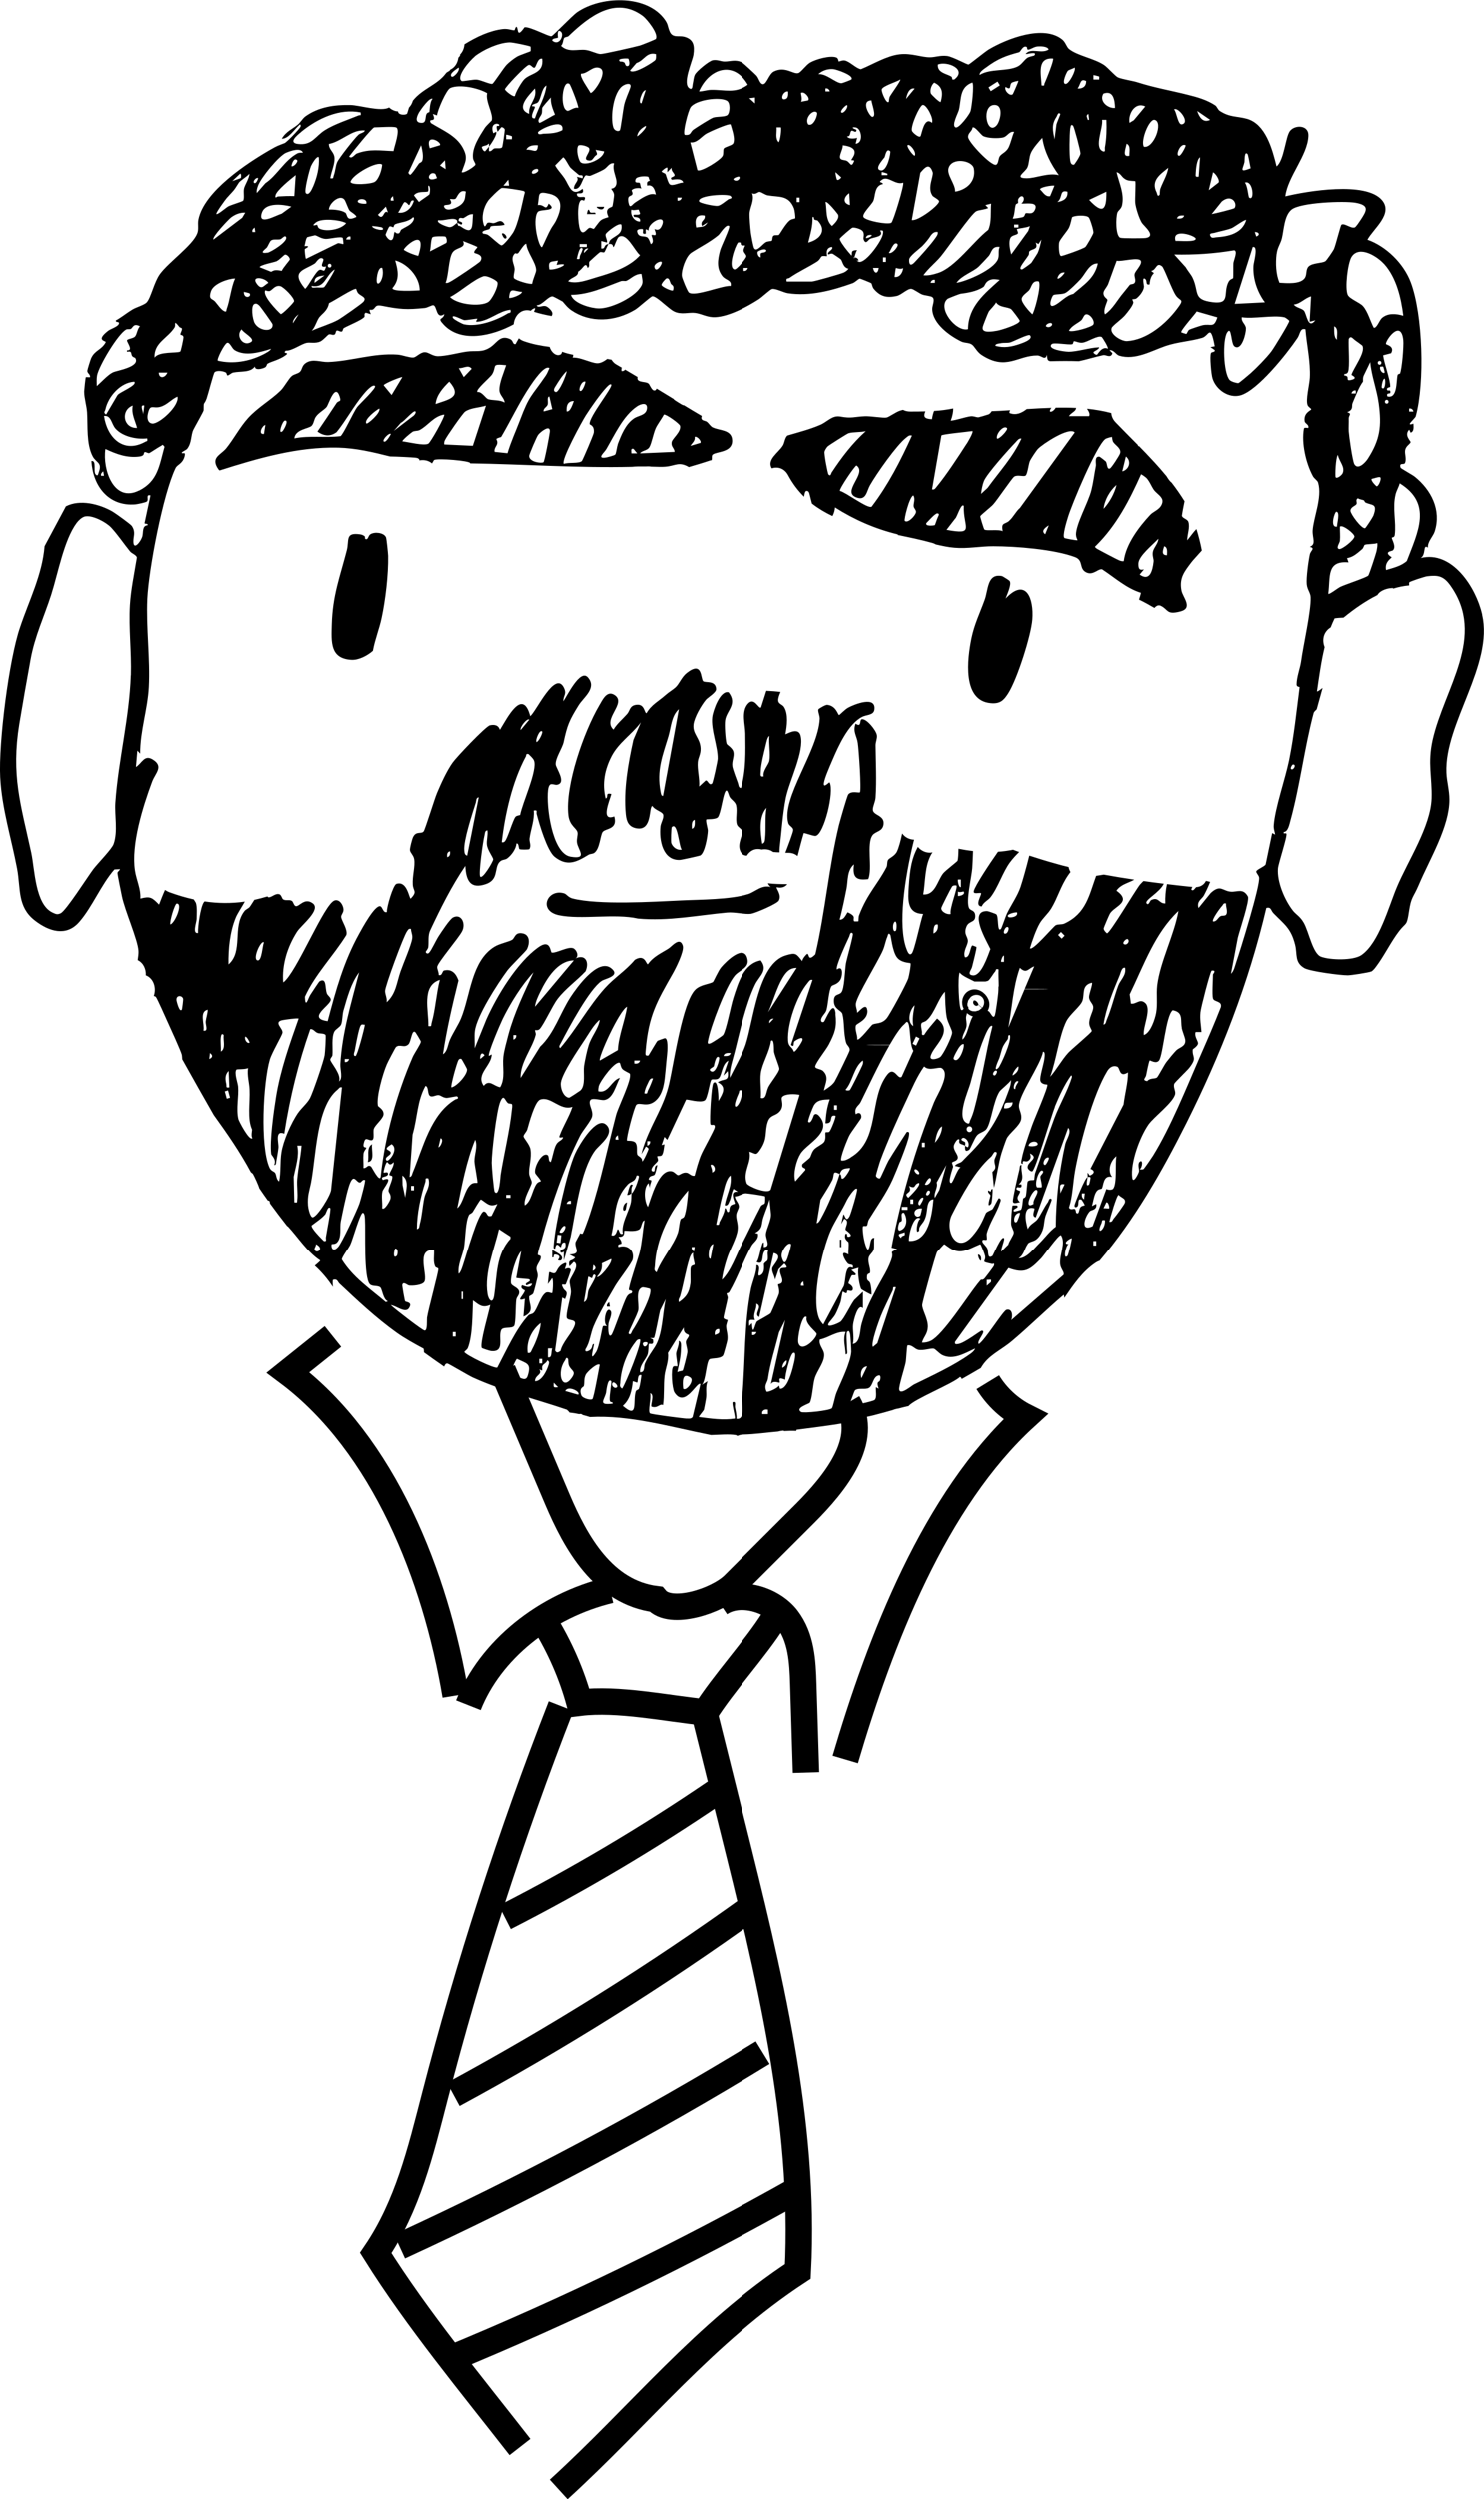 <?xml version="1.0" encoding="UTF-8"?>
<svg id="Layer_1" data-name="Layer 1" xmlns="http://www.w3.org/2000/svg" viewBox="0 0 168.34 283.31">
  <defs>
    <style>
      .cls-1 {
        stroke-width: 2.5px;
      }

      .cls-1, .cls-2 {
        stroke: #000;
        stroke-miterlimit: 10;
      }

      .cls-2 {
        fill: none;
        stroke-width: 3px;
      }
    </style>
  </defs>
  <g>
    <g>
      <path d="M71.76,134.33c-.37-.38-.5.74-.65,1.1.21.04.33-.06.49-.17.02-.32-.07-.65.16-.94Z"/>
      <path d="M113.24,96.52c-1.05,1.49-2.56,3.79-2.74,4.43-.13.44.58.19.81.25.15.14-.81,1.46.08,1.52.21-.49.7-.68.98-1.02.87-1.1,1.4-2.86,2.22-3.97.31-.42.67-.81,1.05-1.18-.23-.08-.46-.17-.7-.26-.57.12-1.13.19-1.7.23Z"/>
      <path d="M96.21,80.21c-.35.19-.94.82-1,.82-.15,0-.31-1.05-1.35-1.16-.2-.02-.94.42-1,.51-.1.18.16.72.15,1.06-.19,3.7-4.39,8.98-3.57,11.84.1.34.58.45.55.81-.03.29-.53,1.62-.89,2.55.11,0,.23,0,.34,0,.44,0,.79.14,1.05.37.24-.88.45-1.77.7-2.59.07-.08,1.11.36,1.37.3.93-.19,2.13-5.03,1.57-6.06-.06-.05-.73.74-.65.09.06-.54.7-1.99.95-2.57.7-1.64,1.82-4.14,3.4-4.95.46-.24,1.29-.17,1.38-.79.25-1.65-2.28-.63-3.01-.23Z"/>
      <path d="M168.14,69.64c-.71-3.11-3.43-7.29-6.98-6.4.65-.38.21-1.64.82-1.18-.05-.7.59-1.26.77-1.83.79-2.45-.42-4.72-2.25-6.2-.27-.22-1.6-.94-1.62-1.03-.19-.65.39-.27.5-.53.2-.47-.06-1.05.02-1.46.08-.46.54-.67.62-.89.05-.12-.79-.78-.16-1.43l.16.34c.42-.13.33-.64.32-1.02-1.04.38.18-.56.26-.83,1.04-3.77.81-11.55-.57-15.19-.82-2.16-2.81-4.08-4.91-4.82.71-1.29,2.97-2.94,1.64-4.49-1.84-2.14-8.47-1.02-10.95-.42.28-2.27,2.54-4.62,2.62-6.87.05-1.23-1.51-1.27-2.09-.54-.51.65-.65,3.31-1.52,4.02-.48-1.96-1.24-4.81-3.37-5.4-1.17-.32-1.91-.14-3.07-.89-.23-.15-.3-.49-.53-.64-.95-.62-2.01-.92-3.1-1.19-1.93-.49-3.74-.79-5.68-1.41-.52-.17-1.8-.36-2.23-.56-.31-.14-1.15-1.12-1.58-1.41-1.18-.77-3.01-1.04-3.97-1.81-.28-.23-.39-.77-.77-1.07-2.11-1.72-6.28-.1-8.34,1.13-.43.26-2.15,1.67-2.28,1.7-.16.03-1.78-.89-2.44-.97-.79-.09-1.32.15-1.94.15-1.04,0-2.08-.49-3.43-.34-1.5.17-3.02,1.13-4.4,1.69-.5-.04-1.28-.89-1.85-.99-.28-.05-.65.14-.67.12-.05-.04-.04-.37-.28-.46-.7-.26-2.33.2-2.99.59-.46.28-1.02,1.09-1.32,1.18-.58.17-1.49-.82-2.78-.18-.56.28-.81,1.43-1.23,1.44-.36,0-.47-.64-.73-.95-.14-.17-1.55-1.46-1.65-1.51-.78-.39-1.35-.1-2.02-.11-.41,0-.76-.23-1.31-.15-.45.07-1.87,1.26-2.05,1.64-.16.33-.16.71-.25,1.07-.04.18-.01.66-.32.51-.94-.46.28-3.05.4-3.82.16-1.07.02-1.8-1.09-2.07-.56-.13-1.27.17-1.59-.55-.3-.68-.13-.85-.74-1.6-2.16-2.64-7.15-2.42-9.77-.63-.61.42-2.74,2.68-2.93,2.73-.29.08-2.44-1.11-3.05-1.01-.05,0-.65,1.05-.76.4-.16-.98-.35-.06-.39-.06-.33,0-.72-.2-1.3-.14-1.48.17-2.97.86-4.37,1.73-.03.45-.21.88-.53,1.19l.06.02c-.03.09-.11.19-.22.3-.07.58-.38,1.12-.93,1.37,0,0,0,0,0,0-.05.19-.36.22-.48.4-.97,1.33-2.66,1.73-3.75,3.11-.08.29-.23.57-.44.78-.1.31-.19.68-.23.71-.26.17-1.01.13-1.01-.28-.12,0-.23-.02-.33-.05-.02,0-.04,0-.06-.02-.25-.08-.46-.21-.62-.37-.94.52-3.31-.26-4.4-.28-1.79-.04-3.63.22-5.12,1.31-.28.21-.55.67-.82.9-.58.49-1.36.78-1.83,1.61.77.02,1.43-1.08,2.04-1.61.12-.03.11.18.08.25-.11.25-1.56,1.77-1.81,1.86-.76.3-.76.26-1.58.73-2.6,1.49-7.56,4.73-8.18,7.95-.1.52.07,1.07-.13,1.56-.52,1.35-3.24,3.24-4.23,4.6-.66.91-1.01,2.66-1.49,3.2-.28.31-1.2.55-1.65.83-.63.38-1.2.86-1.85,1.22-.08.29.5.05.32.42-.14.31-.94.54-1.22.77-1.43,1.12-.25,1.09-.25,1.27-.46.89-1.25.9-1.66,1.83-.08.18-.43,1.3-.43,1.42,0,.31.37.39.3.73-.12.02-.42-.05-.47,0-.05.06-.18,1.42-.19,1.61,0,.76.28,1.61.33,2.37.1,1.55-.1,3.52.62,4.95.4.78,1.14.69.7,1.85-.07.17-.08.49-.34.23-.31-.31.14-1.64-.49-1.52.18,2.91,2,5.16,4.98,4.91.24-.02,1.15-.21,1.3-.32.28-.19-.18-.84.42-.7l-.67,3.13c0,.18.43-.02.34.26-.66.04-.45.82-.61,1.31-.19.58-1.01,1.6-1,.49,0-.61.28-1.01-.17-1.72-.13-.2-1.87-1.45-2.18-1.63-1.51-.87-3.71-1.42-5.3-.6l-2.42,4.52c-.26,3.25-1.78,6.19-2.77,9.16C1.01,74.72-.18,84.19.02,88.07c.18,3.54,1.27,6.93,1.92,10.38.42,2.26,0,4.32,2.02,5.87,1.6,1.24,3.55,1.85,5.02.16,1.48-1.69,2.47-4.21,3.99-5.95l.62-.04c.08.07-.25.27-.27.42-.02.13.43,2.27.5,2.64.35,1.69,1.8,4.91,1.88,6.2.02.28-.03.66-.09,1.05.65.31.96,1.03.92,1.72.92.35,1.22,1.49.9,2.35.07-.01.17.04.24.1.12.1,1.15,2.43,1.34,2.85.28.63,1.56,3.38,1.61,3.76.02.13.03.29.04.46,1.18,2.11,2.37,4.23,3.57,6.32.02.02.04.05.05.07,1.44,1.99,2.94,4.15,4.16,6.43.1.07.19.13.24.21.15.25.64,1.31.71,1.61.32.47.64.93.97,1.39.22,0,.22.14.24.33.64.88,1.3,1.75,1.97,2.6.01,0,.03-.01.04-.01,1.21,1.3,2.21,2.93,3.68,3.9.04.06-.32.35-.61.6.8.72,1.48,1.54,2.06,2.42-.04-.43-.05-.75.02-.82.51-.13.49.21.72.43,2.06,1.94,4.15,3.9,6.48,5.57.91.65,2.07,1.29,3.06,1.82.03.1.04.24.04.42.75.55,1.52,1.09,2.29,1.62.08-.22.18-.37.37-.35.16.02,2.41,1.38,2.89,1.59,3.43,1.56,7.11,2.44,10.66,3.65.15.13.24.23.3.32.37.04.74.1,1.1.18.07-.03.16-.03.28.01.04.02.07.05.1.08.28.07.56.15.83.24,4.54-.25,9.2,1.14,13.76,2.04.91-.03,2.12-.13,2.8,0,.07.01.13.05.2.1.2-.09.43-.15.7-.16,1.32-.03,2.63-.23,3.94-.34.12-.04.32-.08.64-.11,0,0,0,.03,0,.06.47-.03.94-.04,1.42-.02.01-.04.02-.09.04-.13,1.87-.25,3.74-.47,5.6-.79.25-.22.57-.37.96-.42,1.51-.2,2.94-.62,4.36-1.02.17-.08.4-.14.7-.19.37-.1.74-.19,1.1-.27.58-.76,5.05-2.54,5.84-3.31.13.09.18.17.18.25.73-.41,1.46-.83,2.17-1.25.84-1.48,2.19-1.94,3.53-3.07,2-1.68,3.89-3.57,5.88-5.25.03.12.05.24.06.36,1.03-1.49,2.02-2.99,3.57-4.02.15-.1.29-.16.43-.21,3.96-4.66,7.07-10.13,9.83-15.62,3.89-7.76,7.07-15.89,9.07-24.41.57-.14.49.27.81.6,1.23,1.26,1.98,1.69,2.45,3.56.28,1.11-.08,1.99,1.04,2.65.61.37,4.14.83,4.93.82.39,0,2.39-.31,2.69-.44.15-.07.38-.35.49-.5.94-1.23,1.71-2.86,2.67-4.1.79-1.01.84-.49,1.09-2.17.27-1.78.47-1.51,1.13-3.07,1.2-2.84,3.48-6.57,3.46-9.63,0-1.09-.3-2.04-.34-3.05-.23-5.59,5.37-12.19,4.05-17.92ZM159.85,46.3c.23-.05.43.09.49.34h-.49s0-.34,0-.34ZM159.59,63.57c-.65.59-1.55.78-2.36,1.03-.12-.7.18-1.03.65-1.44-1.01-.66.01-.69.12-.79.42-.39-.08-1.15-.12-1.42-.01-.08.3,0,.34-.32.19-1.51-.29-3.04.1-4.63.1-.41.36-.81.46-1.23,3.74,2.31,2.07,5.5.81,8.8ZM153,38.43c.22-.46.46-.05.73.14.14.1.78.56.81.6.43.7-1.01,2.56-1.23,3.31-.01.05.89.38-.08.59-.71.15.02-.46-.74-.51v-.16c.18-.02.35-.05.43-.25.23-.58.02-2.89.08-3.72ZM156.4,45.72c.35,2.57.16,4.11-1.25,6.29-.28.43-1.11,1.29-1.51.6-.21-.36-.6-3.15-.64-3.72-.03-.4.02-.99,0-1.48,0-.37.42-.53-.18-.69.79-.33.46-.68.62-1.05.3-.72.77-1.9,1.18-2.42,0-.23-.02-.46.08-.68l.74-1.53c.13,1.54.75,3.11.96,4.68ZM156.29,41.12c0-.12.09-.22.21-.22s.21.1.21.22-.09.22-.21.22-.21-.1-.21-.22ZM154.04,56.47c.21.13.45.14.68.23.05.02.07.19.19.25.7.35,1.42.05.88,1.5-.05.14-.86,1.4-.94,1.41-.41.07-1.63-1.59-1.65-1.96-.02-.44.55-.56.68-.77.11-.18-.16-.51.16-.66ZM153.31,44.6c.05-.25.26-.39.49-.34v.34s-.49,0-.49,0ZM153.65,60.78c0,.4-1.41,1.49-1.72,1.44-.44-.07.05-.7.07-.94.05-.53-.01-1.07,0-1.6.28-.28,1.64.79,1.64,1.1ZM152.27,53.69c-.08.16-.58.59-.75.4-.09-.09,0-2.28.25-2.54.13.74.9,1.4.51,2.14ZM151.67,38.5c-.4-.26-.3-1.11-.32-1.52.54.25.27,1.04.32,1.52ZM151.59,57.99c.47,0,.06,1.41.08,1.69-.85.14-.26-1.69-.08-1.69ZM152.98,63.75l-.17-.51c.68-.08,1.21-.59,1.72-1.02.15-.13.2-.43.27-.47.2-.12,1.1-.07,1.44-.21.04.29-.02.57-.07.85-.06.32-.85,2.72-.95,2.83-.22.24-2.63,1.01-3.23,1.31-.23.12-1.21.88-1.31.76.26-1.9-.24-3.78,2.29-3.56ZM156.17,55.11c-.05,0-.71-.65-.57-.84.21-.03.86-.29.98-.17.16.16-.19,1.02-.41,1.01ZM156.58,41.55c.1.01.29-.03.32,0,.03.02.2.64.17.68-.2.2-.65-.34-.49-.68ZM157.07,42.91c.15.17.07,1.46-.33,1.02-.04-.04.09-1,.33-1.02ZM157.31,45.31c.11,0,.21.1.21.22s-.09.22-.21.22-.21-.1-.21-.22.09-.22.21-.22ZM158.81,42.35s-.24.04-.27.16c-.17.74,0,2.71-1.15,2.42-.19-.46.31-.26.33-.42.06-.42-.27-.19-.32-.26-.27-.33.31-.35.31-.41.01-.82-.7-2.64-.81-3.57l.91-.24c.43-.79-.52-.94-.58-1.03-.17-.26,1.7-3.01,1.96-.42.06.63-.15,3.25-.38,3.77ZM157.01,29.92c1.39,1.54,1.93,3.83,2.18,5.87-.79-.24-1.77-.34-2.44.27-.27.24-.58,1.17-.91,1.09-.39-.73-.67-1.83-1.23-2.46-.35-.39-1.52-.82-1.72-1.26-.35-.75,0-3.63.43-4.31.87-1.36,2.91-.06,3.68.8ZM144.83,28.78c.08-.73.45-1.17.59-1.76.24-.99.26-2.58,1.1-3.26,1-.81,5.98-1.01,7.28-.77,1.54.29,1.29.83.55,1.94-.13.19-.52.8-.67.85-.45.15-1.22-.56-1.51-.3-.11.1-.65,2.32-.85,2.76-.11.23-.84,1.29-.97,1.37-.38.24-1.46.18-1.89.59-.34.32-.18.87-.41,1.27-.48.8-2.12.62-2.9.58-.41-.97-.45-2.21-.33-3.26ZM149.22,36.3c-.87,1.11-.97-.74-1.31-1.1-.26-.27-.89-.32-1.14-.68.76-.08,1.24-.73,1.96-.93l-.16,2.88.65-.17ZM145.71,35.96c.09.02.55.33.55.42.02.2-1.76,3.1-2.04,3.46-.55.72-1.67,1.87-2.35,2.47-.17.15-1.3,1.11-1.38,1.11-.24,0-.82-.17-.99-.35-.71-.78-.82-4.52-.29-5.37.55-.88.4,1.27.85,1.57.82.54,1.31-1.53,1.29-2.05-.02-.48-.56-.73-.47-1.26,1.39.21,3.53-.28,4.82,0ZM121.19,39.86c-.39,0-2.43-.26-1.87-.85.22-.24,1.91.11,2.34,0,.13-.03.11-.34.2-.34.22,0,.52.21.95.17.56-.05,1.77-.9,2.2-.64.06.04.8,1.21.68,1.32-.68-.32-1.14.66-1.23.68-.16.04-.41-.19-.4-.25,0-.15.64-.32.65-.59-1.08.04-2.48.51-3.52.51ZM104.77,31.21c.56-.79,1.34-1.39,1.96-2.12.72-.85,3.49-4.89,4.06-5.15.32-.15.97-.17,1.34-.36l-.32-.33.65-.17c-.08,1,.08,2.02-.32,2.97-1.68,1.3-3.77,4.29-5.73,4.9-.53.17-1.07.31-1.63.25ZM106.08,32.06h-.49c.05-.25.26-.39.49-.34v.34ZM105.8,22.18c.09.14.76.45.76.64,0,.46-2.44,2.3-3.1,2.12l.97-5.35c.52-.62,1.03-1.18,1.4-.07.14.44-.65,1.76-.03,2.65ZM103.79,17.66c-.24-.05-.94-1.05-.81-1.19.23-.24,1.07.78.81,1.19ZM104.62,27.92c.41-.41.73-.82.92-1.11.2-.31.46-.59.87-.51.04.31-.17.53-.33.76-.48.69-1.71,2.05-2.31,2.68-.42.44-.64.29-.61-.32.02-.39,1.13-1.18,1.47-1.51ZM107.64,19.03c.41-1.24,2.69-.84,2.86.08.27,1.47-.84,2.41-2.12,2.62.03-.9-1-1.91-.74-2.7ZM113.43,28c-.22.45-.01.93-.2,1.39-.5,1.18-3.48,2.47-4.7,2.67.55-.83,1.93-1.26,2.54-1.86.21-.2.98-1.02,1.13-1.2.31-.36.31-1.14,1.23-1.01ZM107.56,33.85c.06-.05,1.33-.54,1.41-.55.76-.1,1.83-.25,2.62-.78.17-.11.18-.53.67-.76.39-.18.78-.1,1.18-.04-1.69,1.53-3.58,3.01-3.6,5.59-1.39.35-3.59-2.48-2.28-3.47ZM111.5,37.1c.03-.2.56-1.52.68-1.76.11-.21.71-.75.84-1.07.37.6,1.29.49,1.71.77.09.06,1,1.24.98,1.33-.07.41-2.11,1.03-2.54,1.11-.5.08-1.78.34-1.67-.37ZM115.52,22.99c.03-.06-.07-.3.05-.48.43-.66.92.05.32.57.59.03,1.95-.25,1.55.68-.3.69-.87.3-1.06.42-.1.06-.09.33-.29.42-.13.06-1.12.22-1.18.17.24-.48.19-1.06.34-1.56.04-.13.22-.12.27-.22ZM114.9,10.7c-.32.23-.97-.4-.81-.84.75.45.38-.18.7-.47.08-.08.74-.25.77-.21-.07.23-.6,1.47-.66,1.52ZM121.63,24.63c.28-.22,1.61-.29,1.9.02.14.14.56,1.47.53,1.73-.03.19-.76,1.46-.91,1.61-.2.2-2.62,1.06-2.76,1.03-.28-.06-.28-1.35-.21-1.57.11-.35.86-1.19,1.08-1.59.22-.4.33-1.18.38-1.22ZM121.44,14.52c.03-.23.09-.5.32-.25.11.12.85,2.87.83,3.14-.02.27-.68,1.27-.75,1.27-.28,0-.36-.18-.41-.43-.12-.73-.09-2.98,0-3.73ZM121.76,33.32c-.83.17-1.47,1.02-2.17,1.31-.77.33-.25-1.07-.07-1.18.21-.14,1.02-.05,1.39-.26.39-.22,1.34-1.17,1.69-1.55.58-.64,1-1.82,1.96-1.78-.36,1.71-1.62,2.42-2.79,3.46ZM124.04,36.79c-.16.27-2.31.92-2.76.7.27-.55,1.02-.86,1.39-1.18.2-.17.29-.61.51-.67.46-.14,1.11.75.86,1.16ZM120.79,30.88c.06.05-.62.86-.82.67.11-.41.37-.71.82-.67ZM116.58,18.97c.21-.48.16-1.1.39-1.63.21-.5.9-1.3,1.29-1.71.25,1.61.96,2.94,1.88,4.23-1.19-.32-2.66.37-3.68.35-1.45-.02-.13-.67.12-1.24ZM115.56,25.45v.34h-.49v-.34h.49ZM115.49,26.48c.08-.11-.15-.47-.1-.52.06-.05,1.23-.17,1.47-.34l-.19.56-1.93,2.66c-.14-.51-.32-1.39-.09-1.87.16-.33.7-.31.83-.5ZM113.56,38.89c.35-.06.75,0,1.06-.08.34-.09,2.07-.99,2.24-.81.44.46-.88.89-1.11.97-.92.33-1.86.51-2.81.22-.03-.24.45-.26.62-.29ZM115.92,33.87c.07-.41.62-.71.85-.98.29-.35.31-1.13,1.08-1,.38.39-.55,3.73-.73,3.73-.31-.29-1.26-1.34-1.19-1.74ZM117.75,28.66c-.03.06-.67,1.06-.72,1.12-.1.12-1,.76-1.07.76-.25,0-.21-.19-.08-.42.21-.36.57-.8.82-1.19.09-.13.03-.37.09-.43.32-.34,1.08-.17.72-1.01l.32.17.33-.51c-.07.43-.24,1.14-.42,1.51ZM118.01,21.47c0-.26,1.36-.48,1.63-.42l-.49,1.19c-.54.1-.79-.44-1.14-.76ZM119.32,36.64c.23.23-.3.62-.65.34,0-.29.53-.45.65-.34ZM125.37,35.62c-.26-.47.29-1.46.28-1.61-.01-.18-.49-.32-.45-.83.02-.28.41-.66.53-.99.33-.88.63-1.77.97-2.64.51.16,2.61-.51,2.75.07.1.41-.64,1.08-.72,1.43-.07.3.15.62.05.92-.1.3-.47.19-.6.32-.05.05-.51.65-.7.87-.7.81-1.21,1.85-2.11,2.47ZM126.23,37.03c.31-.37,1.02-.84,1.43-1.32.27-.32.85-1.03.92-1.39.02-.12-.13-.37-.11-.39.04-.04.32.01.47-.11.37-.29.83-.86.85-1.35,0-.13-.26-1.19.15-.84.26.21-.03.73.49.6.02-.47.15-.95.49-1.27l-.32-.25c.62-.09.57-1.06,1.24-.52.25.2,1.1,2.61,1.56,3.29.5.73,1.06.32.13,1.54-1.3,1.73-3.46,3.52-5.66,3.64-.69.04-2.23-.93-1.65-1.64ZM135.77,35.3l2.34.67c-.41,1.28-.7.68-1.68.89-.19.04-1.37.43-1.49.5-.22.13-.25.48-.37.49-.03,0-.53-.16-.55-.18-.14-.18,1.55-2.04,1.74-2.36ZM137.56,34.25c-2.27-.29-1.49-1.12-2.25-2.75-.19-.4-.57-.81-.79-1.21l-1.3-1.44c2.27.05,4.55-.1,6.79-.48.44.06-.04,1.11-.08,1.44-.03.23.01,1.63-.04,1.72-.04.07-.34.1-.51.41-.67,1.28.29,2.58-1.82,2.31ZM137.79,26.39c.6-.18,1.41-.31,1.94-.53.26-.1,1.53-1.04,1.65-.92-.47,1.54-2.04,1.87-3.43,1.96-.24.02-.49.17-.65-.18-.15-.33.32-.27.49-.33ZM142.52,26.81l-.17-.51c.46-.02.66.33.17.51ZM142.2,30.12c-.08,1.49.44,2.99,1.3,4.15l-3.43.17,2.05-6.44c.68-.16.1,1.74.08,2.12ZM141.71,22.4c-.1-.07-.19-1.43-.49-1.69.95-.36,1.14,2.18.49,1.69ZM141.18,18.38c.03-.16-.03-1.34.36-.9.05.06.3,1.36.34,1.6-1.36.53-.87.08-.7-.7ZM138.61,22.84c1.11-.9,1.81.21,1.45.74-.08.11-2.24.63-2.6.69l1.15-1.43ZM138.25,20.69l-1.12.87.49-2.03c.28.13.79.89.63,1.16ZM137.29,13.59c-.8.39-1.24-.3-1.47-1.01l1.47,1.01ZM135.66,19.61c.02-.44.11-1.56.49-1.78l-.16,2.2c-.42.06-.34-.07-.33-.42ZM135.66,27.06c.01.42-1.95.21-2.29.25-.47-1.51,2.28-.59,2.29-.25ZM133.53,24.77c.1-.39.51-.35.82-.34-.1.39-.51.35-.82.34ZM133.78,17.66c-.48.04.13-1.54.74-1.18.05.04-.49,1.16-.74,1.18ZM134.1,14.1c-.47.11-.6-1.4-.9-1.69.43-.34,1.89,1.46.9,1.69ZM132.55,19.01c-.12.84-.61,1.58-.9,2.38-.08.21-.06.65-.08.68-.26.34-.28-.13-.34-.24-.7-1.36.39-2.05,1.32-2.81ZM131,13.59c1.02.25-.1,3.27-1.22,3.05-.41-.65.59-3.2,1.22-3.05ZM129.94,12.07l-1.3,1.56-.49.3c-.18-1.06.66-2.41,1.79-1.86ZM127.82,16.3c.51.21.29.92.32,1.36-.85.2-.44-.74-.32-1.36ZM126.67,19.52c.55.12.56.65,1.19.89.31.12.9.1.94.13.09.08-.04,2.03,0,2.45.06.59.44,1.78.75,2.27.22.35,1.66,1.48.48,1.71-.31.06-2.69.06-2.92-.02-.55-.19-.52-2.29-.33-2.86.08-.22.42-.39.52-.8.3-1.32-.34-2.54-.62-3.78ZM125.19,10.62c1.12-.42,1.29.71,1.32,1.62-.8.09-1.85-.77-1.32-1.62ZM125.53,13.59c.04,1.08.02,2.07-.17,3.13-.03.17.12.58-.24.43-1.03-.44.07-2.67-.08-3.56h.49ZM124.06,8.51s.63.14.65.17c.03.03-.01.23,0,.34h-.65s0-.51,0-.51ZM125.53,21.73c.04,2.25-.5,2.5-1.96.93l1.96-.93ZM123.49,12.91l.08.68h-.16c-.05-.36-.27-.43.08-.68ZM123.24,9.19c0,.63-.4.88-.98.85.38-.49.26-1.2.98-.85ZM121.15,8.04c.13-.14.58-.23.78-.38.2.28-.67,1.95-1.06,1.86-.44-.09.17-1.36.28-1.48ZM121.11,21.73c.09.78-.49,1.07-1.14,1.18.67-.55.18-1.42,1.14-1.18ZM120.3,12.92c.05.05-.46,1.08-.45,1.31l-.2,1.57c-.2-1.01-.37-1.67.23-2.56.07-.1.17-.6.42-.32ZM119.48,6.64c.14.16-.79,2.45-.96,2.81-.09.18.08.32-.34.24-.06-1.33-.55-3.18,1.31-3.05ZM111.88,7.66c1.36-1.02,2.28-1.34,3.74-1.73.19-.05.43-.83.88-.6.04.02.04.29.12.3.27.04.65-.33,1.13-.36.3-.02,1.12-.03,1.23.35-.83.54-2.02-.26-2.61.51.09.05,1.42-.37.98.17-.03.03-.59.12-.8.27-.38.28-.61.72-1.04.95-1.17.62-3.13.22-4.36.98-.05-.33.51-.68.74-.85ZM112.87,11.9c1.06.03.62,1.88.2,2.33-1.13,1.21-1.78-2.37-.2-2.33ZM112.16,9.91l1.03-.66.26.43-1.03.66-.26-.43ZM111.58,15.43c.49.26,1.69.28,2.23.16.51-.12.69-.74,1.26-.64-.23.52-.4,1.32-.64,1.79-.29.55-.79.66-1,1-.17.27-.13.84-.41.94-.54.18-3.15-2.57-3.17-3.14-.02-.5.46-.63.5-1.08.26-.19.95.84,1.24.99ZM110.33,9.36c.23.23-.07,2.83-.21,3.26-.12.37-1.29,1.93-1.67,1.83-.55-.15.27-1.63.36-2,.28-1.19.04-2.56,1.52-3.09ZM106.41,7.32c1.04-.43,3.39.53,1.88,1.69-.08,0-.18.02-.23,0-.01,0,0-.25-.12-.33-.54-.32-1.61-.43-1.52-1.35ZM106,9.37c.98.46,1.01,1.2.74,2.19-.11.11-1.09-.86-1.12-.96-.12-.42.06-.95.38-1.23ZM104.69,11.9c.41-.1,1.3,1.55,1.06,2.03-.91-.81-1.17,1.4-1.31,1.53-.2.18-.89-.43-.96-.62-.18-.54.86-2.85,1.21-2.94ZM103.79,10.04l-.98,1.18c.09-.49.33-1.31.98-1.18ZM100.05,10.14c.12-.41,1.72-.85,2.11-1.13.1.11-1.03,1.64-1.18,1.92-.11.2-.11.6-.13.62-.27.3-.87-1.18-.8-1.41ZM100.34,17.89c.13-.19.2-1.16.67-.74.1.09-.31,2.3-1.07,2.17-.81-.14.27-1.25.39-1.44ZM100.69,19.86h-.65s0-.34,0-.34c.04-.04.62.14.65.17.02.02,0,.11,0,.17ZM98.89,11.39c-.03.27.65,1.89.08,1.86-.28-.02-1.37-1.87-.08-1.86ZM99.11,22.74c.22-.53.09-1.72,1.08-1.87-.07-.29-.67-.11-.09-.51.67-.46,1.5.66,2.38.35.17.16-1.12,4.41-1.34,4.54-.42.25-2.92-.23-3.16-.64-.22-.37.96-1.44,1.13-1.86ZM101.67,30.37s.6.22.81,0c-.03.53-.42,1.12-.98,1.02.02-.18.13-.98.16-1.02ZM100.85,28.67c.19-.18.57-1.41.98-1.01.21.2-.6,1.19-.98,1.01ZM98.24,26.98c.08-.33.36-.38.65-.34.17.08-.44.4-.65.34ZM98,27.15c.25.64.49.04.73-.08.49-.22,1.63-.22,1.13-.94.39-.07.38.07.32.41-.13.77-1.88,3.23-2.68,3.15-.46-.04-2.24-2.25-2.22-2.62,0-.1,1.34-1.24,1.43-1.26.27-.07.97.16,1.15.36.3.33.05.77.14.98ZM100.52,29.18v.51h-.33v-.51h.33ZM99.71,30.37c-.1.72-.5.69-.65,0h.65ZM95.62,16.47c2.36.29.9,1.58.98,1.69.02.03.26-.04.33.08-.35.86-.42.24-.83.01-.21-.12-.61-.08-.74-.26-.24-.31.33-1.1.26-1.54ZM96.11,11.9c.18.34-.46,1.06-.65.85-.16-.17.42-.77.65-.85ZM96.44,23.25c-.88-.21-.7-.94-.08-1.35l.08,1.35ZM95.45,20.12c-.1.15-.34.36-.49.25-.03-.02-.19-.7-.16-.85l.65.59ZM95.11,24.39c.11.46-.42.95-.71,1.23-.76-.7-.56-1.77-.73-2.71.17-.19,1.42,1.36,1.45,1.47ZM93.66,10.37v-.34c.23-.05.43.09.49.34h-.49ZM93.83,29.01c.05-.04-.28-.93.57-1.02.24.32-.66.57-.41.85.03.03.26-.15.48-.08.06.02.9.59.94.64.21.24.22.92.87,1.06-.16.21-.33.33-.56.44-.37.16-3.33,1.01-3.61,1.01h-2.86c-.1-.46.14-.29.33-.42,1.06-.73,2.11-1.19,3.13-1.84.3-.19.44-.54.5-.58.2-.12.56,0,.62-.04ZM96.77,14.44c.16-.01.3-.02.45.05.55.25.76,1.73-.13,1.81l.16-.68c-.25.12-1.02.17-1.14-.17.42.08.31-.46.48-.61.12-.1.43.16.5.1.36-.33-.42-.28-.32-.51ZM94.54,7.84c.33.02,2.4.71,2.07,1.17-.04.05-1.04.44-1.16.43-.68-.06-1.72-1.13-2.6-1.02.44-.43,1.09-.63,1.69-.58ZM91.7,27.49c.25-.98.52-1.85.49-2.88.25-.07.1.2.22.28.12.08.31.06.37.12,1.11,1.17.19,2.16-1.08,2.49ZM92.68,12.75c.17.16-.35,1.67-.98,1.36-.47-.69.56-1.77.98-1.36ZM90.88,10.54c.35-.25,1.06.55.82.84-.03.03-.66.11-.82.17.2-.26-.04-.99,0-1.01ZM90.39,22.4h.33v.51h-.33v-.51ZM89.41,10.37c.02.28.04.73-.25.85-.73.3-.39-.92.25-.85ZM88.1,14.44h.49c.09.09-.04,1.46-.24,1.69-.44-.43-.19-1.15-.25-1.69ZM86.19,21.76c.23.02.59.33.93.39,1.3.22,2.37-.06,2.97,1.49.07.18.19,1.03.12,1.12-.02.03-.41.05-.65.26-.47.41-1.09,1.52-1.17,1.59-.12.1-.46-.01-.63.11-.17.12-.1.48-.19.56-.08.08-.47.04-.71.19-.36.22-1,1.12-1.29.69-.13-.19-.34-1.46-.39-1.8-.06-.49-.17-1.76-.14-2.22.05-.62.59-1.51.28-2.25.37.25.66-.15.87-.14ZM86.3,29.18c-.28-.03-.44-.5-.32-.67.03-.04.86-.47.97-.09-.11.26-.53.18-.62.29-.08.1-.02.33-.03.47ZM85.65,11.05v.68s-.65-.59-.65-.59l.65-.08ZM83.12,16.31c-.13.19-.93.36-1.03.54-.1.18,0,.53-.12.81-.21.49-2.52,1.91-2.87,1.63l-.81-3.15c.8.11,1.25-.68,1.88-1.02.36-.2,2.5-1.16,2.7-1.01.15.55.59,1.7.26,2.21ZM83.85,20.03c.2.21-.27.67-.65.34-.11-.19.59-.4.65-.34ZM79.93,24.44c.1.6-.55.51-.32,1.18l.65-.42c-.39.63-.71.47-1.3.59-.19-.85-.05-1.56.98-1.35ZM79.28,22.82c-.15-.71,3.3-.88,3.59-.59.3.3-.16.3-.24.35-.35.24-.87.7-1.22.76-.3.05-2.08-.29-2.13-.52ZM83.7,27.49c.1,0,.23-.04.31.02.02.02,0,.21.07.26.17.11.41.03.44.06.03.03-.19.37-.17.58.03.26.33.44.31.66-.03.24-1.1,1.53-1.36,1.47-.76-.19.04-2.58.41-3.05ZM84.84,30.37c-.05.25-.26.39-.49.34v-.34s.49,0,.49,0ZM84.83,9.61c-1.42,1.05-2.61.55-4.17.58-.49.01-.9.18-1.38.18,1.14-2.62,3.95-3.56,5.55-.76ZM78.32,12.17c.57-.83,3.26-1.23,4.12-.75.43.24.36,1.36.07,1.62-.26.24-1.2.16-1.6.29-.31.1-1.9,1.11-2.27,1.37-.37.26-.23.69-.99.59-.24-.3.4-2.72.67-3.12ZM78.37,28.67c1.02-.67,2.16-1.22,3.12-2.02.18-.15.89-1.35,1.22-1.02.14.14-.91,2.3-1.03,2.74-.27,1.03-.45,2,.24,2.91.38.5,1.09.44.96,1.13-1-.06-3.99,1.24-4.74.76-.16-.1-.79-1.63-.81-1.88-.07-.69.47-2.23,1.05-2.62ZM76.83,22.74v-.34s.49,0,.49,0c-.05.25-.26.39-.49.34ZM75.68,19.01c.04.06-.03.37,0,.51l.49-.51c-.08.35.24.57.32.78.12.33-.64.22-.31.58.05.05,1.18-.28,1.31.34-.4-.04-1.21.44-1.53.19-.21-.16-.42-1.07-.49-1.17-.07-.11-.35-.13-.44-.29-.02-.03.56-.55.65-.42ZM75.6,31.55c.32-.08.36.4.48.61.09.16.43.18.25.75-.13.14-1.26-.39-1.31-.6-.04-.18.48-.74.57-.76ZM74.21,30.28c-.08-.35.66-.75.82-.59.16.17-.64,1.39-.82.59ZM75.11,25.45c-.34.94-.85.47-.89.52.41,1.07-.17.53-.33.68-.06.06.4.8-.08,1.02-.04.02-.19-.67-.46-.79-.41-.18-.98.08-1.1-.65-.05-.32.63-.28.65-.25.1.17-.2.64.33.5.01-.43-.13-.64.32-.34-.14-.92,2.02-1.96,1.56-.68ZM42.18,25.62c.18,0,1.1.12,1.14.17.54.53-1.18.18-1.14-.17ZM42.77,31.14c.04-.19.21-.91.56-.77.39,1.38-.95,2.78-.56.77ZM33.52,19.86l-.16,2.37c-.62-.02-1.22,0-1.84.04-.12,0-.39.33-.29-.13.13-.58,1.77-1.88,2.29-2.29ZM33.03,18.84c.05-.32.3-1.02.65-.68.15.14-.35.79-.65.68ZM33.03,23.42l-1.1.8c-.64.18-2.78,1.45-2.24-.12.41-1.19,2.4-.93,3.34-.68ZM30.3,28.64c-1.08.16-.17-.43-.04-.6.15-.21.31-.7.49-.8.27-.16.69-.04,1.03-.12.15-.04.47-.46.61-.3.43.48-1.72,1.78-2.08,1.83ZM31.38,29.59c.3-.14.81-.71.93-.73.21-.04.57.34.54.56-.01.08-.82.99-.91,1.28-.51-.07-.75-.17-1.21.11l-1.3-.52c0-.26,1.66-.56,1.95-.69ZM30.42,32.06c-.52.27-.74.9-1.32.1-.69-.96.97-.69,1.32-.1ZM30.09,32.91s.32.14.49.07c.3-.11.58-.68,1.18-.55.38.08,1.64,1.35,1.57,1.72-.02.15-1.33,1.49-1.51,1.45-.42-.38-2.16-2.15-1.74-2.7ZM33.85,35.62l-.65,1.02c-.03-.4.36-.8.65-1.02ZM35.69,29.86c.13-.08.55-.88.94-.51.19.18-.62,1.06.33.85-.23.85-.33.31-.71.38-.42.07-1.24,1.8-1.66,2.16-1.69-2.02-.18-2.07,1.1-2.88ZM39.12,24.1c-.4-.28-1.36-.38-1.84-.34.02-.73,1.23-1.76,1.75-1.14.16.19.41,1,.59,1.25.08.11.88.57.76.73-1.22.57-.93-.28-1.26-.51ZM39.73,27.15h-.49c.05-.25.26-.39.49-.34v.34ZM39.24,25.29c-.56.73-2.21,1.01-3,.64-.25-.12-.24-.41-.3-.45-.03-.02-.83.3-.13-.27.63-.5,2.69-.31,3.42.08ZM35.49,21.14c-.1.23-.47,1.12-.82.76-.23-.24.41-2.65.57-3.05.06-.16.68-1.28.9-1.01.09,1.09-.22,2.31-.65,3.31ZM34.83,26.88s.82-.21.87-.21c.28.04.66.38,1.21.41.43.02,1.76-.33,1.94-.11.02.03.1.66.08.68-.08.07-.49-.15-.66-.07l-3.59,1.76c-.06-.05-.17-.99-.13-1.11.02-.04.85-.4-.04-.33.09-.27.14-.86.33-1.03ZM37.93,30.54c.08.09-1.08,1.94-1.18,2-.17.1-.63.04-.86.04-.2,0-.61.13-.57-.17,1.55.29,1.53-1.16,2.61-1.87ZM35.65,32.06c-.04-.76.56-.75,1.14-.85l-1.14.85ZM37.15,30.11c0-.12.09-.22.21-.22s.21.1.21.22-.09.22-.21.22-.21-.1-.21-.22ZM36.13,36.04c.37-.51.99-.77,1.16-1.68.44-.18,2.87-1.76,3.08-1.61.04.03.09.36.25.51.38.36.96.43.59.93-.16.22-2.54,1.87-2.9,2.07-.8.44-2.11.83-2.98,1.23.38-.39.56-1.09.81-1.45ZM40.55,22.83c0-.36,1.12-.4.98.25-.24.05-.98,0-.98-.25ZM39.73,20.62c.19-.83,3.09-2.44,3.59-1.95-.03.56-.37,1.63-.83,1.94-.38.26-2.68.43-2.77,0ZM42.84,24.35l.9-.93.24.68c-.52-.47-.47,1.04-1.14.25ZM44.14,25.69c.14-.11.38.1.46.06.03-.01.04-.28.23-.35.64-.24,1.43-.22,2.01-.79.22.12-.03.5-.14.62-.3.36-.83.54-1.2.79-.12.08-.14.39-.31.43-.47.11-.43-.58-.56.28-.14.9-.71.38-.92-.09-.03-.08.35-.9.42-.95ZM44.55,22.23l.08.51h-.33c-.05-.25.07-.35.25-.51ZM44.8,29.52c1.37.36,2.77,1.84,2.78,3.39-.43.03-3.1.19-3.1-.25.86-.99.65-1.97.32-3.13ZM47.41,29.01c-.59-.16-1.12-.36-1.63-.68-.12-.23,2.78-2.85,1.63.68ZM47.49,22.9l-.57-.75c.4-.49,1.03-.34,1.53-.42.21-.03.06-.49.1-.68.3-.02.18.89.13.98-.05.09-1.02.71-1.19.87ZM51.01,22.57c.07-.05.42.08.62-.04.19-.11.41-1.12,1.18-.81-.12.6,0,.96-.5,1.43-.35.33-1.66.97-1.95.34-.19-.41.55-.14.75-.42.12-.17-.13-.49-.1-.51ZM51.82,25.28c.16-.02.44.22.49.17.31-.3-.33-.35-.33-.42.02-.54.41-.25.55-.31.38-.18.56-.45,1.09-.45-.11,1.27.11,2.47-1.37,1.42-.33-.24-.23.15-.42-.4-.2.02-.44.46-.87.46-.21,0-1.64-.5-1.26-.8.51.15,1.77-.4,2.1.03.07.09,0,.24.02.31ZM49.87,18.76l.57-.59.08,1.01-.65-.42ZM49.86,16.47l-1.14.34c-.59-1.82,1.45-.67,1.14-.34ZM49.54,20.2c-1.49.61-.88-.96-.19-.48.03.02.13.36.19.48ZM49.04,26.88c.15-.11,1.33-.13,1.46-.05.1.07.27.65.03.74l-1.8.93c.11-.34.1-1.46.31-1.62ZM51.33,28.58c.4-.57,1.57-.44,1.15-1.26.24.09,1.58.61,1.63.68.06.08-.48.46-.33.67.04.06,1.15.18.67.94-.12.19-2.99,2.11-3.36,2.29-.2.1-.34.22-.58.16.37-.87.32-2.78.81-3.48ZM54.85,31.31c.35-.1,1.45.45,1.54.69.15.45-.65,2.01-1.07,2.25-.95.55-3.47.27-4.31-.58,1.12-.55,2.72-2.04,3.84-2.37ZM55.42,16.64c.21-.26,1-1.42.82-1.7l-.32.17c-.49-1.38.89-1.15.65-.85-.09.11-.45-.27-.16.68l.41-.51c.15-.05.38.15.4.26.02.1-.24,1.93-.3,2.01-.14.19-.62.07-.88.13-.22.06-.31.39-.61.3-.02-.16.02-.35,0-.51-.1.12-.38.49-.41.51-.22.13-.4-.39-.4-.42,0-.21.67-.16.73-.42.15,0,.06.22.08.34ZM59.99,12.91c-1.63-.61-.02-2.11.65-2.88.31,1.22-.79,1.75-.65,2.88ZM60.32,19.44c.08-.22.54-.36.65-.26.33.32-.87.84-.65.26ZM60.98,15.03c.01-.3,3.07-1.78,2.77-.27-.69.37-1.39.37-2.15.4-.12,0-.63.21-.61-.14ZM59.67,16.98c.23-.51.84-.54,1.31-.51-.06,1.09-.53.43-1.31.51ZM59.35,21.64c.23.14.13.24.08.43-.29,1.21-.67,3.29-1.26,4.29-.17.28-1.08,1.49-1.33,1.45-.24-.04-1.15-.94-1.5-1.17-.21-.14-.56-.14-.58-.16-.32-.34.52-.41.7-.51.1-.05.09-.3.23-.33.42-.1,1.05,0,1.52-.17-.41-.77-.85-.23-1.23-.18-.22.03-.44-.12-.69-.04-.18.05-.28.71-.45.23-.3-.88-.03-1.99.49-2.72.19-.27,1.3-1.38,1.55-1.45.18-.05,2.32.26,2.46.35ZM58.03,15.79h-.65s0-.51,0-.51c.03-.04.63.14.65.17.03.03-.01.23,0,.34ZM57.63,20.37l.08.68h-.65s.57-.68.57-.68ZM52.58,36.28c.29.04,1.43-.2,1.54-.15-.06.2-.34.38.07.33,1.36-.15,2.38-1.23,3.68-1.35.09.45-.11.29-.32.42-1.32.81-3.42,1.56-4.95,1.23-.22-.05-1.18-.56-1.26-.73-.24-.52,1.03.21,1.24.24ZM57.71,33.76c.09-1.31.51-.72,1.47-.68-.05.37-1.36.79-1.47.68ZM58.27,31.55c-.13-.2.09-.78.07-1.08-.04-.55-.55-1.2.05-1.76.04-.03.23.11.37-.04.1-.11.74-1.16.91-1.02.05.92,1.13,2.14,1.11,3,0,.23-.42,1.12-.44,1.5-.2.15-1.9-.37-2.06-.61ZM60.96,24.03c.24-.36,2.4-.02,1.24-.95-.39.94-.42.04-1.23.17.22-1.27-.11-1.61,1.32-1.28,1.71.4,1.31,1.89.73,3.07-.11.23-.44.67-.56.89-.33.59-.68,1.44-1,2.07-.31.25-1.18-2.93-.51-3.96ZM63.26,29.52l-.16.51c1.95-.37,0,.64-.82.51-.16-1.04.15-.83.98-1.01ZM62.93,18.76l.91-.92c.19,0,.65.99.83,1.17.18.19.68.58.94.81.17.15.56-.14.43.39l-.65-.17c.34.49-.31.67-.33,1.35.82.23.94-1.22,1.34-1.5.09-.06.34.11.57.02.44-.18,1.07-.46,1.47-.68.45-.25.63-.81,1.19-.71-.31.9.6,1.94.15,2.61-.17.25-.46.25-.47.27-.04.05.32.34.32.73,0,.13-.16,1.21-.19,1.26-.06.11-.51.14-.6.49-.08.31.17.7.15.73-.03.04-.56.12-.88.37-.21.16-.73.93-.78.96-.08.04-.32-.16-.51-.11-.27.06-.73.98-1.06.19-.23-.55-.4-3.09.13-3.33.13-.06.32.08.33.06.48-.88-.81.02-.82-.76,0-.22.94.21.65-.59-1.24,1.02-1.52-.38-2.05-1.18-.35-.52-.77-.92-1.06-1.45ZM66.79,16.81c.23.39-.76,1.2-.17,1.36.51.14.56-.15.81-.43.22-.26.41-.09.09-.75l.98.17c-.09.86-1.99,1.67-2.62,1.28-.31-.19-.61-1.57-.3-1.94.22-.15,1.07.07,1.22.31ZM65.89,8.35c.67.02,1.2-.75,1.87-.69,1.51.15-.48,2.97-.81,2.88-.19-.39-1.31-1.88-1.06-2.19ZM65.55,12.24c-.38-.16-1.02.37-1.21.33-.93-.22-.58-3.66.23-3.04.11.09,1.1,2.59.98,2.71ZM70.69,9.69c.36-.22.99-.33.77.29-.22.63-.49,1.15-.67,1.85-.14.55-.4,2.85-.51,2.95-.18.18-.62.04-.74-.33-.36-1.19,0-4.07,1.14-4.76ZM71.25,6.66c.07.1.24.78-.06.83-.3.09-.3-.33-.39-.39-.25-.17-.48-.1-.5-.12-.47-.39.93-.37.96-.32ZM71.93,24.6s.78-.04.65.51c-.6.04-1.15-.69-.98-1.35.18.14.78-.03.81,0,.02.01.16.4.17.42,0,.38-1.1-.09-.65.42ZM72.04,22.94c-.37.24-.62.81-.77.05-.18-.92.27-.69.42-.93.11-.18-.09-.42-.06-.48.13-.25.85-.32,1.11-.2-.13-.18-.11-.54-.2-.64-.1-.11-.69.13-.45-.45.13-.32,1.25-.36,1.44-.23.06.04.05.33.19.4-.34.14-.38.17-.33.59.65-.18.89.45.98,1.02-.66-.31-1.72.48-2.34.88ZM73.23,14.27c.18.2-.76,1.08-.98,1.19.05-.56.53-.96.98-1.19ZM72.69,10.91c.1-.29.24-.6.54-.71l-.49,1.52c-.33.01-.11-.67-.05-.82ZM74.3,6.82c-.08.14-2.49,1.72-2.86,1.18l.73-.85c.9-.29,1.13-1.29,2.22-1.01,0,.23.04.47-.08.68ZM65.71,28v-.34s.82,0,.82,0v.34s-.82,0-.82,0ZM65.76,28.98c-.11.23.11.47-.37.37.05-.11.29-1.6.65-1.18.08.09-.21.65-.29.81ZM66.7,28.17l-.49.51c-.05-.32.19-.56.49-.51ZM65.54,30.79c.53-.26.86-1.26,1.08-.42.33-.19.05-.55.24-.76.05-.06,1.08-.99,1.15-1.02.15-.08.41.07.5,0,.1-.07.32-.69.48-.93-.63.09-.28.58-.82.51v-.85s.65.17.65.17c.08-.3-.27-.74-.13-.98.13-.23,1.5-1.33,1.77-1.05.2,1.15-.77,1.24-1.26,1.75-.12.13-.13.33-.21.45.64-.09.46.38.57.34.12-.05.38-1.01.61-1.15.9-.55,1.82,1.63,2.41,2.08-1.2,1.36-3.25,2.01-4.94,2.5-1,.29-2.24.8-3.23.46.35-.49,1.18-.51,1.13-1.1ZM70.37,31.88c.24-.09.5,0,.63-.04.46-.17.99-.82,1.74-.79.13.92.28,1.06-.32,1.78-.88,1.05-3.17,2.13-4.5,2.13-.86,0-2.92-.55-3.19-1.54,2.04-.02,3.78-.85,5.64-1.54ZM64.45,4.1c2.33-2.23,5.33-4.59,8.45-2.28.45.34,1.84,2.05,1.47,2.6-.06.08-1.61.69-1.82.75-.53.15-4.13.97-4.46.96-.41,0-1.1-.39-1.68-.46-.92-.12-1.97.34-2.81-.47.25-.2.23-.74.36-.89.1-.13.38-.1.49-.21ZM63.26,4.26s-.18-1.09.33-.66c.41.34-.18,1.7-.98,1.01-.03-.31.58-.25.65-.35ZM62.45,11.05c-.05.69.22,1.33.47,1.95-.27.1-1.7.99-1.77.93-.33-.28.18-.78.25-1.01.09-.25.02-.54.08-.72.02-.07.82-1,.97-1.15ZM61.95,9.69c-.14,1.32-.9,2.48-1.31,3.73-.75.1,0-1.1,0-1.27,0-.16-.39-.02-.33-.17.09-.22.48-.19.66-.37.38-.39.39-1.57.97-1.91ZM61.47,6.65c.22,1.72-1.33,1.61-2.05,2.36-.31.33-.96,1.43-1.05,1.88-.17.17-1.14-.62-1.13-.76,0-.22,2.36-2.72,2.72-2.77.23-.03.42.36.62.32.23-.05.33-1.16.9-1.02ZM53.8,6.41c1-.79,2.72-1.56,3.97-1.6.34-.01,2.3.39,2.38.49.02.02.02.48,0,.5-.05.07-1.21.42-1.58.65-.33.2-.84.6-1.12.88-.36.36-1.49,2.14-1.64,2.18-.26.07-1.32-.45-1.78-.48-.4-.03-1.6.23-1.7.16-.69-.51,1.01-2.4,1.47-2.76ZM51.99,7.66c.2.37-.64,1.22-.81,1.02-.31-.35.62-.86.81-1.02ZM49.54,13.09c.06-.63,1.06-2.91,1.51-3.11,1.06-.46,3.18,0,4.18.59-.23.93.71,2.31.52,3.07-.01.06-.63.6-.81.89-.61.96-1.45,2.22-1.32,3.39.03.32.33.63.27.76-.11.23-1.37,1.03-1.56.84.39-1.16.78-1.57.13-2.76-.76-1.41-2.36-2.02-3.62-2.81-.38-.68.74.11.22-1.03l.49.17ZM47.5,12.75c.16-.27,1.22-1.8,1.54-1.53-.34.3-.32,1.38-.37,1.49-.01.03-.24.03-.33.24-.15.33,0,.97-.51.98-.81.02-.65-.61-.33-1.18ZM47.74,16.47c.12.5.26,1.09.17,1.61-.07.38-.32.33-.43.48-.25.34-.54.81-.81,1.11-.23.26-.19.14-.39-.07l1.46-3.14ZM45.86,22.91c.2-.04.45.34.49.34.18,0,.13-.69.57-.5-.24.83-.93,1.5-1.8,1.35.2-.2.58-1.15.74-1.19ZM42.43,14.44c.54,0,2.09-.12,2.45,0,.57.18-.21,2.21-.27,2.69-1.5-.04-2.69-.28-4.15.27-.26.1-.56.67-.89.35.33-.46,2.64-3.31,2.86-3.31ZM41.36,14.78c-.07.29-.48.27-.74.51-.43.39-2.17,2.59-2.4,3.1-.2.46-.2,1.01-.38,1.48-.1.27.02.41-.4.34.09-.71.51-1.55.48-2.27-.03-.73-.66-.95-.64-1.62,1.44-.26,2.57-1.66,4.08-1.53ZM34.14,14.95c1.85-1.52,4.36-2.69,6.74-2.2.06.47-.05.26-.24.34-1.17.48-2.74.99-3.8,1.66-1.15.72-1.46,1.77-3.08,1.57-1.12-.14-.09-.98.38-1.36ZM32.45,17.31c.47-.2,1.64-.62,1.89,0-.22,0-.45-.02-.65.09-1.44.78-2.33,2.53-3.61,3.37l-.97,1.11c-.05-.3.04-.53.13-.8.31-.92,2.38-3.43,3.22-3.78ZM29.27,20.2s-.24.77-.49.51c-.15-.16.29-.67.49-.51ZM28.86,25.79l.08.51h-.33c-.05-.25.07-.35.25-.51ZM28.87,34.44c.26-.08.4.09.57.25.1.1,1.43,1.94,1.45,2.06.15.9-1.46.85-2.02-.12-.24-.41-.49-2.04,0-2.19ZM30.74,39.52c-.13.27-.66.52-.92.66-1.57.79-3.4,1.11-5.13.7-.15-.17.77-1.96,1.07-2.03.3-.07.51.62.83.83,1.19.75,2.92.24,4.15-.15ZM28.46,38.76c-.89.59-1.8-.7-1.07-1.44.11.36,1.62,1.08,1.07,1.44ZM27.64,33.08s.63.14.65.17c.29.42-.67.71-.65-.17ZM27.23,19.69c.15,0,.1.45.07.49-.03.04-.8.28-.97.35l.9-.85ZM25.75,22.4c.75-.85.67-.63,1.32-1.68.15-.24.97-.73,1.21-1.03-.02.52-.52,1.28-.61,1.65-.11.42.07,1.15-.11,1.41-.07.1-1.35.47-1.67.64-.25.13-1.24,1-1.36.87-.11-.1,1.05-1.68,1.22-1.87ZM26.25,24.61c.45-.33.99-.53,1.55-.51l-.34.58-3.26,2.47c-.23-.25,1.76-2.34,2.04-2.54ZM23.91,33.03c.27-.88,1.93-1.44,2.74-1.47-.48,1.09-.56,2.39-.96,3.49-.04.12.02.36-.26.23-.39-.18-.78-.8-1.06-1.11-.31-.35-.76-.18-.46-1.14ZM19.81,37.06c.15-.24-.21-.92.55.02.06.07.26.06.27.18.01.23-.18.47-.18.64,0,.11.34.02.35.34,0,.19-.29,1.56-.36,1.6-.34.23-2.41-.06-2.92.7-.08-1.73,1.48-2.16,2.3-3.47ZM18.98,42.23c-.25.62-.96.74-.98,0h.98ZM16.76,46.92c.26-1.23.54-.56,1.44-.82.78-.23,1.23-.86,1.92-1.15.25,1.05-2.09,3.13-2.85,3.05-.54-.05-.61-.63-.51-1.08ZM16.36,45.96l-.13.99c-.02-.43-.43-1.11.13-.99ZM10.97,43.75c0-.41-.04-.81.04-1.22.23-1.11,2.33-4.62,3.27-5.17.16-.1.39,0,.56-.09.24-.13.28-.68,1.03-.29-.3.3-.33.87-.54,1.14-.19.25-.92.28-.93.47-.01.2.77,1.19,0,1.11v.17c.63-.14.41.26.59.49.11.14.32.17.35.22.6,1.01-2.05,1.4-2.53,1.62-.55.25-1.36,1.14-1.84,1.56ZM15.05,45.96c-.18.99.27,1.65.49,2.54-1.6.05-1.88-2.02-.49-2.54ZM13.33,44.77l-1.3,2.21c-.36-.25-.14-.32-.08-.58.33-1.5,1.73-3.05,3.27-3.14.43.4-1.81,1.25-1.88,1.52ZM11.46,53.92c-.05-.25.07-.35.25-.51l.08.51h-.33ZM13.1,48.58c.83.92,2.43,1.24,3.59,1.1.07.38-.02.27-.21.38-2.46,1.38-4.33-.43-4.69-2.92.83-.11.83.91,1.31,1.44ZM15.76,55.59c-2.84,1.42-4.16-2.36-3.81-4.71,1.24.58,2.45,1.04,3.85.86.65-.09.44-.39.59-.5.1-.07.36.14.52.11.08-.01,1.06-.68,1.33-.81.23-.11.13-.26.41.09-.6,2.14-.74,3.89-2.89,4.97ZM14.83,76.52c-.16,4.86-1.41,9.6-1.75,14.43-.1,1.48.31,3.26-.2,4.7-.2.57-1.83,2.22-2.31,2.86-.65.87-3.08,4.69-3.69,4.98-.39.19-.56.09-.91-.07-1.99-.91-2.02-4.88-2.43-6.8-1.19-5.48-2.3-8.76-1.35-14.6.4-2.42.84-4.89,1.28-7.32.47-2.59,1.53-4.82,2.32-7.26.78-2.41,1.45-6.23,2.9-8.18.21-.28.59-.65.93-.73.84-.2,2.41.64,2.98,1.25.78.84,1.41,1.8,2.14,2.7.2.25.72.4.78.7-.28,1.74-.69,3.65-.79,5.4-.15,2.63.19,5.33.11,7.94ZM19.31,104.76c-.09-.38.51-2.36.73-2.37.74-.02-.22,2.24-.73,2.37ZM20.61,114.42c-.27.34-.56-.88-.59-1.01-.12-.67.62-.66.74-.23.03.1-.11,1.2-.15,1.24ZM23.06,116.79c.17-.71-.52-2.16.49-2.37-.01.45-.18.88-.23,1.33-.04.37.35,1.18-.26,1.04ZM23.72,120.01l.08-.68c.36.26.32.52-.08.68ZM25.03,119.16c.04-.52-.06-1.11,0-1.61.03-.25.12-.53.33-.25-.09.57.27,1.53-.32,1.86ZM25.71,124.51l-.23-.83.37-.11.23.83-.37.11ZM25.92,121.37l.08,1.86c-.46.08-.28-.1-.35-.4-.13-.56-.16-1.02.27-1.47ZM27.02,126.83c-.28-1.18.07-2.6-.03-3.7-.03-.4-.49-1.61-.17-1.93.05-.05,1.05,0,1.3-.17-.13.84.14,1.66.17,2.45.07,1.47-.28,3.32.28,4.53.03.05-.15.74.04.98-.34.38-1.55-1.96-1.59-2.16ZM27.8,117.47c.2,0,.52.65.49.68-.24.19-.63-.34-.49-.68ZM29.19,108.83c-.62-.13.41-2.39.73-2.03-.18.32-.23,2.14-.73,2.03ZM33.69,136.03c-.04.31.06.27-.33.25l-.07-2.91c.22-1.13.66-2.4.4-3.53h.49c-.1,1.26-.38,2.56-.49,3.81-.06.76.09,1.64,0,2.37ZM33.78,126.12c-.79,1.17-1.67,3.16-1.88,4.49-.17,1.07-.04,2.22-.26,3.29-.35-.21-.29-.72-.46-.97-.13-.18-.46-.19-.64-.6-1.08-2.43-.71-9.64.04-12.24.23-.81,1.41-2.76,1.44-3.08.04-.49-1.03-1.16-.04-1.4.26-.06,1.77-.27,1.87-.18-1.03,2.92-2.08,5.85-2.57,8.94-.25,1.56-.73,4.96-.54,6.41.03.21.63.58.34,1.26.24.04.21-.32.25-.5.08-.43.19-1.04.23-1.47.05-.53-.45-2.04.66-1.59.63-4.07,1.59-8,2.95-11.86.35-.03.5.3.81.43.26.11.76.02.92.24.07.09-.06,2.05-.1,2.29-.11.67-1.34,4.27-1.67,4.88-.31.58-.98,1.13-1.34,1.66ZM35.65,141.61c-.03-.15.21-.38.16-.58,1.09.57-.06,1.18-.16.58ZM36.71,140.68c-.28-.28-1.46-1.44-1.39-1.77.48-.38,1.15-.8,1.55-1.28.09-.11.31-1.02.57-.68.1.13-.43,2.81-.5,3.3-.03.24.15.5-.24.43ZM35.41,137.97c-.28-.07-.48-1.05-.5-1.35-.08-1.1.16-1.65.34-2.55.59-3.02.59-8.66,3.02-10.59.16-.13.21-.33.49-.25l-1.22,11.53c.04.61-1.67,3.32-2.13,3.21ZM37.92,116.87c.14-.25.62-.48.74-.76.17-.4.13-1.1.27-1.59.43-1.49.86-3.12,1.78-4.34-.87,3.42-1.94,6.86-2.13,10.41-.03.63.32,1.65-.16,1.96.34-.77-.99-2.18-.98-2.46,0-.19.23-.35.24-.51.07-.79-.14-2.03.24-2.72ZM42.38,127.93c.11-.41,1.02-1.12,1.09-1.6.08-.6-.6-.89-.63-1.01-.21-1,.57-3.69,1-4.69.1-.25.96-1.89,1.04-1.97.44-.4.95.17,1.43-.33.3-.31.36-1.72.77-1.36.05.04.64,1.01.63,1.07-.03.3-.74,1.31-.93,1.75-1.78,4.09-3.16,9.06-3.62,13.52-.09.86-1-1.02-1.1-1.1-.41-.28-.45.21-.86.18.02-.53-.05-1.07,0-1.6.04-.36.27-.52.32-.69.03-.12-.42.07-.3-.47.15-.71.31-.55.68-.43.69.23.34-.78.47-1.27ZM43.65,112.3c0-.56,2.1-6.24,2.48-6.75.14-.19.17-.35.46-.28,0,.37.2.67.14,1.06-.12.82-1,2.81-1.32,3.73-.45,1.27-.5,2.55-1.59,3.52.09-.44-.17-.88-.17-1.27ZM45.94,135.77l-.31-1.46-.02-1.08c.83.62.39,1.7.32,2.54ZM44.23,130.51c-.23-.27-.86-.2.16-.84.89.58-.37,2.09-.57,1.86-.39-.44.75-.62.41-1.03ZM44.8,141.53c.4,0,.29.73.16.85-.43.37-.32-.54-.16-.85ZM40.3,119.67c-.34.02-.12-.48-.09-.6.11-.6.44-2.46.66-2.84.13-.23.29-.09.49-.11-.06.46-.87,3.55-1.06,3.55ZM39.57,120.01c-.05.25-.26.39-.49.34v-.34s.49,0,.49,0ZM38.33,141.35c-.71.78-.84-.2-.72-.32.02-.02.35.03.57-.17.59-.56.31-1.72.45-2.42.2-1,.59-2.91.88-3.86.57-1.85.82-.54,1.29-.55.16,0,.28-.39.57-.29.1.11-.5,2.3-.62,2.66-.27.77-1.99,4.48-2.42,4.95ZM43.74,147.63c-1.76-1.5-3.73-2.81-4.99-4.84-.04-.23.76-1.28.96-1.7.28-.59,1.11-3.6,1.41-3.62.23-.01.24.58.25.75.09,1.26-.17,6.64.56,7.38.28.29.93.1,1.19.37.23.24.29,1.33.85,1.57l-.24.08ZM44.28,135.81c-.04.26-.7,1.44-.96,1.14.05-.61-.1-1.33.03-1.91.08-.35,1.42-1.84.05-1.3-.36-.46.33-.26.57-.6.1-.46-.4-.17-.49-.25-.04-.05.24-1.19.41-1.18.12,0,.23.57.73,0,.1.45-.49,1.16-.49,1.44,0,.1.33.07.34.19.06.38-.4,1.19-.43,1.58-.02.26.31.41.23.9ZM48.41,149.43c-.04.29.07,1.42-.27,1.42-.24,0-3.41-2.46-3.84-2.88.51,0,1.63.98,2.05.35.49-.73-.36-.67-.43-.8-.05-.09-.34-1.74-.32-1.83.09-.48.57.02.77.05.42.05,1.42-.03,1.7-.38.53-.66-1.05-3.84,1.13-3.66.05.6-.14,1.38.16,1.92.06.1.31.1.33.23.05.28-1.15,4.62-1.29,5.58ZM46.6,134.92v-.51h.33v.51h-.33ZM48.56,133.57c.27.9-.3,1.49-.45,2.16-.21.97-.26,2.05-.52,3.01-.06.23-.02.53-.33.58,0-1.77.42-3.7.96-5.36.09-.26-.14-.49.34-.4ZM49.7,130.01l.24-1.02c.48.16-.14,1.15-.24,1.02ZM46.8,132.85c-.09.21-.09.5-.37.55l.34-4.82c.56-1.89.49-3.76,1.46-5.52.42.11.17,1.04.59,1.18.27.09.61-.17.92-.13.23.03.44.27.85.31.18.02,1.18-.22,1.23-.17.3.29-.13.29-.23.36-2.78,1.69-3.62,5.43-4.79,8.25ZM49.86,111.03c-.4,1.53-.5,3.39-.93,4.88-.08.29.06.44-.37.37.06-1.72-.84-4.58,1.31-5.25ZM51.98,120.11c.1-.15.27-.15.33-.1.05.04.62,1.08.63,1.14.11.56-1.15,1.98-1.77,2.08-.12-.14.62-2.83.81-3.12ZM51.66,151.53h-.33v-.51h.33v.51ZM53.87,129.16c.32.8-.1,1.68-.09,2.45,0,.37.42,2.38.33,2.46-.03.03-.44-.08-.73.17-.75.63-.82,2.09-1.55,2.71.54-2.63,1.03-5.31,2.04-7.79ZM52.48,147.29h-.16v-.85h.16v.85ZM51.99,144.41c-.13-1.03.44-2.05.61-3,.16-.89.15-2.97.58-3.72.06-.1.31-.16.41-.32.15-.24.81-1.39.93-1.42.7.43.97.92,1.87.51l-.66,1.35c-.62.21-.41-.42-.89-.5-.65.14-2.01,5.08-2.3,5.92-.11.33-.29,1-.56,1.19ZM55.42,119.67c-.17-.26,1.3-3.66,1.57-4.22.89-1.8,2.15-3.83,3.49-5.27-1.06,2.32-2.2,4.62-2.86,7.12-.18.69-.49,1.8-.56,2.47-.12,1.17.25,2.41-.36,3.44-.69-.09-1.25-.95-1.86-.16-.96-1.3.89-2.28.9-3.56l-.32.17ZM58.2,117.81v-.51s.32,0,.32,0c.05.23-.09.45-.32.51ZM57.38,135.77v-.34h.49v.34h-.49ZM57.87,140.18v.24c-1.65,1.78-1.52,4.18-1.84,6.4-.17,1.16-.66.53-.76-.13-.38-2.41.76-5.07,1.3-7.36l1.3.85ZM56.75,133.16c-.02.15-.13,2.57-.67,1.93-.11-.13-.34-2.91-.34-3.3,0-1.22.55-5.99.98-6.96.4-.91.5-.13.85.17.11.1.39.06.45.12.1.11.02.53,0,.72-.23,2.26-.9,5-1.27,7.33ZM54.44,120.01c-.06-.49.18-.89.49-.42l-.49.42ZM59.82,156.01c-.28.89-1.22-.24-1.95-.08-.12-.12.59-1.82.74-1.86,1.12.55,1.67.49,1.21,1.94ZM59.83,153.39c-.19-1.3.47-2.63,1.47-3.39-.04.87-.55,2.2-.97,2.97-.13.23-.13.49-.5.42ZM61.47,154.07v.51h-.33v-.51h.33ZM62.2,154.74c-.2.66-.77,1.87-1.55,1.87,0-.74.89-.71.49-1.36.57.36.2-.07.36-.39.12-.24.45-.3.54-.62.25.11.23.26.16.5ZM62.12,153.9v-1.02s.49,0,.49,0c-.15.28.03,1.14-.49,1.01ZM62.78,156.78l.49.51c-.53.06-.54.04-.49-.51ZM64.04,154.29c.07-.1.12-.52.36-.22.03.03,0,.54.12.8.3.62.9.6.2,1.48-1.04,1.32-1.61-.74-.69-2.07ZM65.55,158.14l-1.47-.42c.32-.68,1.81.1,1.47.42ZM65.74,139.88s-.48.88-.49.93c-.14.66.74,1.37-.69,1.4l.65.34c-.35.53-.85.09-.65,1.01l.49-.51c.79.36-.37,1.7-.46,2.16-.06.28.16.85.14,1.31-.03.58-.6,2.47-.48,2.87.13.45,1.23.04.88.94-.34.89-1.34,1.82-1.59,2.84-.28.17-.4.29-.61-.04l.81-6.02.32.17c.43-.97,0-.82-.21-1.23-.38-.73.16-.26.29-.45.05-.07.59-1.54.57-1.62-.04-.29-.46-.23-.65-.09-.07-.1.41-.88-.08-.68-.8.34-.82.98-1.06,1.11-.23.12-.59-.17-.65-.1-.05.05-.13,1.14-.16,1.36l.49-.68c.17.23.06,1.63,0,1.69-.07.08-.46-.2-.74-.02-.6.4-.94,1.84-1.37,2.27-.18.18-.46.15-.59.29-1.41,1.53-2.53,4.05-3.52,5.92-.28.21-3.75-1.5-3.74-1.77,0-.06.32-.26.39-.44.56-1.38.52-3.9.59-5.41.69.52,1.07.9,1.96.51-.13.75-1.24,4.45-.96,4.89.03.05.91.34,1.06.35,1.6.15.77-1.54,1.13-2.37.2-.46,1.23-.11,1.48-.5.19-.29.15-2.41.24-2.97.05-.31.35-.51.33-.85-.04-.55-.87-.65-.93-1.02-.12-.71.59-3.08,1.16-3.65l-.57,3.05c.25.08,1.41.12,1.47.17.36.3-.63.35-.32.68.04.04.45-.26.65-.17-.18.7-1.1.12-1.14.17-.28.39.32.54.32.58-.03.44-1.19,1.37,0,.94l-.16,2.03c1.41-.6.57-1.42.65-2.27.01-.12.34-.15.47-.38.05-.08.46-1.7.49-1.88.06-.38-.15-.65-.13-.97.02-.41.45-.79.49-1.21.03-.32-.33-.21-.34-.34-.01-.31.32-1.22.42-1.59.98-3.73,2.57-8.37,4.37-11.91.29-.58,1.21-1.64,1.36-2.16.2-.7-.49-1.43-.19-1.88.21-.32,1.21.04,1.6-.02,1.02-.18,1.3-1.7,1.76-2.51-.98.26-1.28,1.8-2.45,1.52-.02-.19,0-.37.04-.55.13-.6,1.92-3.02,2.41-2.66.03.02.09.45.26.66.2.25.81.46.86.55.31.55-1.31,3.77-1.55,4.68-.99,3.76-1.76,7.6-2.98,11.31-.1.31-.73,2.11-.83,2.18-.07.05-.26-.06-.3-.03ZM66.74,118.45c-.18.57-.43,1.74-.52,2.34-.11.78.21,2.21-.42,2.79-.07.06-1.21.82-1.29.82-.64-.06-1.02-1.13-.92-1.74.18-1.1,1.98-3.74,2.67-4.78.44-.66.93-1.54,1.49-2.1.07-.07.2-.23.25-.17-.19,1.04-.93,1.79-1.26,2.85ZM71.11,114.08c-.25,1.66-.96,3.22-1.05,4.92l-2.05,1.18c-.24-.27,2.23-5.73,3.1-6.1ZM64.9,125.43c-.37,1.14-1.07,2.19-1.47,3.31-.16.43.65-.1.32.33-.19.24-.48.27-.69.64-.28.49-.4,1.42-.62,1.99-.41-.09-.03-.85-.56-.84-.62.01-1.36,1.51-1.21,2.08.05.19.72.83.63.96-.02.02-.29.03-.47.28-.51.73-.57,1.95-1.33,2.44-.23-.72.79-2.25.78-2.6,0-.27-.28-.64-.3-1.05-.03-.81.31-1.72.16-2.69-.09-.6-.81-1.3-.79-1.51.02-.22.34-.49.42-.76.18-.63.85-3.18,1.46-3.39,1.22-.44,2.25,1.29,3.65.82ZM70.62,139.84c-.42.2-.38-.48-.57-.5-.1-.01-.16.91-.73.67.54-2.23.22-4.02,1.87-5.77.36-.38.81-.24.99-1,.34-.07.28.14.21.39-.11.43-.48,1.43-.78,1.64-.03.36,0,.64-.07,1.02-.23,1.08-1.15,2.44-.91,3.55ZM68.24,143.22l1.07-.5c.15.47-1.39,2.28-1.63,2.03.44-.5.61-.84.56-1.53ZM69.8,129.16c-.05-.25.07-.35.25-.51l.08.51h-.33ZM67.51,144.58c.14.17-.65,1.37-.77,1.66-.17.4-.02,1.17-.54,1.39l.49-2.88c.06-.07.31.14.42.16.05,0,.13-.66.4-.32ZM67.19,144.07l.08-.68c.36.26.32.52-.08.68ZM67.17,158.63c-.19.17-1.14-.07-1.27-.44-.29-.85.26-.91.29-1.03.1-.4-.02-.78.21-1.28.16-.35,1.34-1.41,1.6-1.14-.1.51-.68,3.75-.83,3.88ZM67.55,153.34c-.79,1.26-.26-.45-.2-.97-.3.04-.1.37-.42.66-.17.15-.68.38-.55-.06.52-.81.55-1.73.92-2.61.57-1.37,1.69-3.26,2.45-4.57.37-.64,1.89-2.59,1.99-3.02.24-1.09-.67-1.73-1.6-1.4-.21-.42.32-.3.33-.42.04-.38-.38-.7-.33-.76.79.08.6-.62.66-.68.06-.06,1.15.18,1.69-.16.29-.18.24-.93.6-1.03-.19,1.16-.28,2.46-.54,3.59-.13.59-1.38,4.18-1.23,4.35.03.03.55.01.29.36-.02.03-.31.01-.53.38-.4.68-1.52,4.12-1.76,4.36-.43.43-.36-1.09-.33-1.28.04-.31.47-1.13.26-1.43-.52-.74-.97,1.46-.41,1.69-.13.02-.39-.05-.47.02-.11.1-.39,2.32-.81,2.98ZM73.87,133.81c0-.08-.33-.07-.31-.15.1-.51.52-.33.67-.53.11-.16.27-.83.31-1.08-.37.03-.27.62-.33.68-.06.07-.4.09-.32-.24.11-.41.64-.72.72-.94.06-.16-.12-.45-.07-.5.05-.05.35,0,.48-.09.23-.18.28-.95.33-1.27l-.32.09.32-.94.32.34,2.14-4.56c.11-.08,1.63.42,2.12.08.32-.22.54-1.96.73-2.31.1-.19.62.08.9-.24.31-.34.35-1.63,1.06-1.95l-.57,1.69.49-.51c.19,1.27-.42.78-1.14,1.27,1.07.52.57,1.29.08,2.12.02-.11,0-2.61-.57-2.03-.23.24-.45,4.19-.34,4.65.06.26.54-.14.5.35-.03.32-1.3,2.53-1.55,3.14-.3.71-.54,1.61-.74,2.37-.38.1-.61-.3-.91-.34-.48-.07-.78.3-.97.28-.15,0-.41-.37-.69-.43-1.51-.33-2.35,3.01-2.74,4.04-.43-.68-.51-2.19.08-2.71l.16.68c-.12-.33.15-.74.15-.94ZM73.4,129.84v-.51s.32,0,.32,0c.05.23-.09.45-.32.51ZM80.96,120.82c.03-.08.24-1.39.6-.98.1.12-.38,2.02-.98,1.52-.28-.23.31-.38.38-.54ZM82.77,136.09c.17-.42.2-.93.43-1.34l.49.34c-1.09-.19-.26,1.23-.34,1.34-.02.04-.35.07-.49.25-.16.21-.13.58-.15.61-.32.37-.27-.43-.49-.34-.05.53-.35,1.06-.59,1.52-.12.22.05.44-.4.34.23-1.14.46-2.41.77-3.52.18-.65.36-1.67.86-2.07.2,1.23-.48,2.2-.65,3.39.35.11.44-.27.55-.52ZM85,130.52c.79.23.74.53,1.28-.28.83-1.26.45-1.91.81-3.06.26-.81.78-.69,1.24-1.09.79-.7.19-1.5.41-1.77.33-.39,1.48-.37,1.98-.24l-3.28,10.74c-.31.6-2.62-.38-2.73-.7-.49-1.33.61-2.42.3-3.61ZM90.11,118.03c.13-.14,1.09-.72.93-.14-.06.22-.81,1.4-.97,1.28-.22-.62-.61-.48-.66-1.27-.11-1.89,1.02-5.09,2.22-6.51.16-.19.25-.42.56-.35l-2.45,7.37c.43.37.26-.24.37-.37ZM87.13,114.76c.57-1.23.98-2.81,1.66-3.95.39-.65.79-1.13,1.6-1.13l-3.27,5.08ZM87.78,115.44l-.49.51c-.06-.31.18-.56.49-.51ZM87.45,117.98c.42-.44.33,1.04.37,1.23.1.5.6,1.65.6,1.91,0,.36-1.01,1.59-1.25,2.08-.28.58-.21,1.42-.86,1.23.08-.88-.11-1.94,0-2.8.14-1.08,1.01-2.48,1.15-3.64ZM89.48,142.2c-.18.58-.46,1.52-.79.31-.17-.63.72-1.8,1.04-1.49.09.08-.19.97-.25,1.17ZM84.59,135.25c.16,0,2.13.27,2.2.35.03.04.04.68-.04.81-.04.08-.33.12-.43.31-.73,1.38-1.46,2.95-2.14,4.26-.7,1.36-1.25,3.08-2.29,4.11.08-.8.35-1.75.6-2.51.31-.95,1.08-2.25,1.18-3.18.08-.68-.19-1.15-.16-1.68.02-.4.31-.69.3-.99-.02-.44-.45-.71-.45-1.13.45.02.79-.33,1.23-.35ZM83.78,123.91c.11-.25-.03-.42.4-.34,0,1.87-1.54,2.85-.4.34ZM80.75,132.89c.11-.24-.2-.82-.16-.85.32-.25.83.66.16.85ZM80.91,141.02l-.33,1.69c-.32-.03-.17-.87-.13-1.06.05-.24.2-.57.45-.63ZM81.57,150.68c.09.53-.08.5-.49.68-.06-.41.08-.72.49-.68ZM82.06,119.67c.1-.39.51-.35.82-.34-.1.39-.51.35-.82.34ZM78.36,143.64c-.11.27,0,1.46-.06,1.87-.14,1.05-.45,1.52-1.3,2.12-.12-.32.09-.51.13-.67.36-1.22.64-2.94,1.06-4.28.05-.17.22-.65.44-.65-.13.29.21,1.25.15,1.33-.07.09-.32.05-.41.27ZM77.48,157.46c-.07-.73-.14-1.93.82-1.27.51.35-.5,1.61-.82,1.27ZM76.86,139.79c-.48,1.39-1.86,2.99-2.4,4.45-.35-.23-.22-.39-.2-.71.15-3.18,1.75-6.3,3.8-8.61-.04.7-.2,2.34-.44,2.93-.09.23-.35.24-.41.33-.17.29-.18,1.14-.34,1.6ZM78.71,141.87c-.17-.15-.3-.26-.25-.51h.33s-.08.51-.08.51ZM73.71,146.12c.42.51-1.57,4.17-2.01,4.75-.07.09-.16.6-.42.32-.1-.1,1.02-2.16,1.1-2.67.11-.67-.38-2.32.47-2.57.1-.03.83.13.86.17ZM72.91,152.46c-.12-.36.43-.31.49-.25.17.16-.31.77-.49.25ZM68.71,157.94c.03-.11.17-1.8.6-1.33.07.08-.23,1.59-.18,2.13.04.41.37.1.34.41-1.68.21-.99-.34-.76-1.21ZM69.96,157.29c-.28.25-.74-.22-.49-.51.15-.18.66.34.49.51ZM70.33,156.74c.11-1.62.71-3.27,1.69-4.53.15-.2.27-.41.56-.35.27.28-1.6,4.96-2.04,5.59-.34-.23-.23-.39-.2-.71ZM72.47,157.42c-.06.19-.3.16-.37.33-.38,1.07.34,3.24-1.48,1.65.83-.73,1.02-1.73,1.14-2.8l.49.17c.13-.1-.03-1.03.49-.85-.08.47-.12,1.05-.28,1.49ZM72.58,155.59c-.07-.84.69-1.45.87-2.06.09-.31.09-1.11.12-1.15.11-.12.65.26.47-.52l-.33-.17c.13,0,.39.05.46-.02.11-.11.57-2.66.69-3.11l.64-1.28c-.39,1.67-.32,3.97-1.23,5.42-.37.59-.78,1.11-1.13,1.88-.17.37.04,1.05-.58,1.01ZM77.9,160.85c-.47-.02-4-.48-4.18-.59-.3-.19.18-1.83,0-2.29.57.14,0,1.36.16,1.52.7.25.94-.39,1.31-.17.16-1.08.05-2.21.17-3.3.09-.85.52-1.72.39-2.63l1.8-2.89c-.06.76.48.74.56.86.12.16-.3.51-.32.76-.03.31.19.73.17,1.18,0,.18-.46,2.01-.53,2.09-.07.07-.46.07-.62.2.2-.91.4-1.72.42-2.66,0-.28.1-.81-.25-.9.07.45-.28,1.14-.3,1.43-.02.23.19,1.4.14,1.45-.04.03-.33-.06-.45.03-.32.23-.15,2.53.12,2.94,1.19,1.87,2.59-1.35,2.95-.94l-.89,3.73c-.16.22-.42.18-.65.17ZM83.53,160.85c.03-.44-.09-.85-.16-1.28-.04-.24.15-.7-.25-.59-.17.05.29,1.6.24,1.86-1.33.22-2.74,0-4.09-.17-.06-.07.52-.68.57-.85.02-.06.22-1.15.24-1.27.09-.62-.1-1.3.17-1.94l-.66.42c.51-.47.49-2.78.93-2.94.34-.12,1.19-.02,1.49-.41.08-.1.47-1.57.5-1.78.06-.62-.11-.93-.14-1.48-.02-.26.18-.71.16-.74-.05-.07-.41-.08-.46-.28-.03-.11.41-1.8.47-2.22.03-.21-.15-.46-.12-.54,0-.02.23-.04.29-.15.97-1.67,1.61-3.58,2.55-5.28.23-.42.84-.7.72-1.37l-.32-.08c.95-.53.67-.97.94-1.78.22-.67.52-1.34.7-2.04l.16,1.61c.08.74-.55,1.79-.57,2.37-.02.55.6,1.42-.24,1.45v-.51c-.23-.3-.52,2.04-.82,2.2,1,.5.42-1.03,1.06-1.35.41-.07.18.15.2.37.08,1.14-.06.69-.42,1.19-.04.06.2,1.04-.44,1.32-.52.23.28-1.14-.4-1.18,0,.91-.45,1.83-.63,2.67-.81,3.99-.63,8.23-1.01,12.33-.07.82.39,2.6-.66,2.46ZM85.33,151.36v-.34s.49,0,.49,0c-.05.25-.26.39-.49.34ZM85.32,150l-.32.34c-.06-.75-.06-.73.65-.68-.3-.67.22-1.17.16-1.86.82.33-.39,1.19.32,1.52l1.64-7.28c1.25.29-.12,1.36-.17,1.78-.04.4.3.86.33,1.27l.4-1.19.66-.66c.71.76-.22.33-.43.61-.27.36.32,1.05.17,1.49-.08.24-.41.23-.46.29-.03.04.2.58.11,1.04-.02.12-.87,2.11-.94,2.21-.1.14-1.5.87-1.56.95-.27.33-.46,1.86-.58.18ZM88.76,155.09c-.02-.3.18-.72.49-.85.06.38-.15.71-.49.85ZM86.47,160.34v-.25c.17-.27.35-.3.65-.26v.51s-.65,0-.65,0ZM90.02,154.78c-.17.74-.64,2.45-1.34,2.67-.33.11-.16-.21-.32-.34-.07.27-1.26.8-1.39.68-.34-.72.08-.99.15-1.45.28-1.87.82-3.47,1.27-5.29l.7-1.39-1.63,7.29c.27-.49.94-.13.98-.17.14-.15-.37-.77.65-.34-.03-.53.55-2.87.9-3.05.47-.23.07,1.22.03,1.39ZM90.23,133.91c-.28-.9.12-2.4.61-3.18.65-1.02,3.06-2.15,2.48-3.66-.11-.3-.65-1.15-.98-.68-.03.05-.34,1.09-.64.74-.09-.11.5-1.59.62-1.81.38-.72,1.11-.7,1.83-.73-.32.86-.44,1.78-.49,2.71,1.05.07.26-1.04,1.14-.85.09.09-.53,1.68-.71,1.82-.1.08-.37.01-.41.06-.11.12.1.7-.18,1.1-.16.24-.84.54-1.1.81-.32.33-.37.78-.5.95-.13.17-.86.72-.87.77-.14.53.45.32.33.67l-1.14,1.28ZM94.81,114.84c-.21-1.73-1.16.8-1.32.94-.12.11-.38.06-.33-.25.07-.39.49-.67.61-1.06.18-.58.26-2.26.57-2.71.12-.17.78-.19,1.07-.85.22-.52.22-1.56-.45-1.05-.22-.27,1.16-3.22,1.4-3.73.05-.12.13-.64.4-.34.11.13-.68,2.85-.77,3.36-.14.77-.16,2.96-.55,3.34-.32.32-.86.11-.82,1.02.04.88.85.99.96,1.38.24.84.12,2.21.43,3.28.09.31.48.5.39.89-.04.19-1.54,3.26-1.7,3.51-.28.43-.81.75-1.22,1.02.14-.79.63-1.51-.08-2.21-.3-.3-.99-.22-.9-.57.13-.49,1.22-1.83,1.55-2.46.68-1.32.92-1.96.74-3.48ZM98.41,114.5c-.09-1.06-1.08.33-1.15.25,0-.37-.2-.68-.14-1.06.15-.92,2.48-4.68,3.06-6,.22-.5.3-1.07.5-1.52.06-.14.1-.57.34-.24.08.11.23,1.84.74,2.54.48.66,1.49.62,1.55.68.1.1-.17,1.44-.24,1.69-.19.61-2.07,4.09-2.46,4.56-.59.71-1.34.49-1.66.74-.09.07-1.5,1.87-1.68,1.65.05-.49-.31-1.12-.15-1.59.08-.23,1.39-.6,1.3-1.72ZM101.59,104.42c.23.11.13.96.08,1.02-.38.42-.49-.86-.08-1.02ZM95.79,138.14c.66.23.1.9.15,1.25,0,.05.99.66.42.79-.43.1-.08-.39-.41-.34-.28.63.31.9.32.96.09.4-.05.98,0,1.41-1.13-.65-.4.69-.08,1.02.25.25.69-.01.57.51-.93-.49-.77,1.46-1.02,2.07l-2.33,4.36c-.2-.23-.42-.51-.52-.81-.82-2.34.37-7.57,1.35-9.85.46-1.06,1.29-2.29,1.86-3.5.09-.19.92-1.52,1.15-1.26.11.12-.69,2.8-.85,3.1-.44.81-.53-.19-.7-.21l-.25,1.1.33-.59ZM95.29,133.06c.19-.63.52-.62,1.14-.68.12.12-.57,1.12-.74,1.18-.39.16-.08-.34-.41-.51-.46,1.52-1.36,3.7-2.17,5.13-.11.19-.22.42-.45.47l.44-2.66c.41-.67.97-1.52,1.32-2.21.31-.62-.07-1.19.86-.72ZM94.64,125.77v-.51h.33v.51h-.33ZM96.52,131.19c-.34.2-.65.38-1.06.34-.21-.23.71-2.46.92-2.86.19-.37,1.32-1.87,1.34-1.99.08-.46-.23-.72-.62-.4-.22-.78.33-.94.55-1.37.64-1.27,2.02-4.26,3.28-6.46-.36,0-.67,0-.73,0-.02,0-1.91,0-1.91-.02s1.77-.02,1.91-.02c0,0,.35,0,.75,0,.64-1.11,1.24-2.01,1.7-2.38.14-.12.25-.4.41-.09.25.48.15,2.45.58,3.14l-1.33,2.95c-.45.38-.83-1.27-1.63-.25-2.14,2.74-.77,7.42-4.17,9.4ZM103.55,118.28l.39-.82.4.21-.39.82-.4-.21ZM103.63,116.28c-.78-.51-.4-1.86.16-2.37-.15.82-.3,1.53-.16,2.37ZM97.91,120.18c.07.33-.04.5-.16.76-.14.32-1.21,2.52-1.33,2.6-.07.05-.45.09-.47-.06.8-.89.93-2.58,1.96-3.31ZM91.21,145.77h-.33c-.05-.25.07-.35.25-.51l.08.51ZM91.53,149.33c-.25.78,1.15,1.68,1.13,1.92-.04.55-1.73,2.21-2.08,1.01-.16-.53.44-3.43.95-2.93ZM94.89,157.97c-.16.4-.37,1.53-.49,1.69-.21.28-3.24.61-3.52.43-.7-.47.91-.9,1-1.05.27-.44.35-2.1.56-2.77.27-.89,1.17-1.88,1.06-2.78-.07-.54-.64-1-.48-1.62,1-.19,1.87-.96,2.93-.86-.34.89-.03,1.65,0,2.54.28.04.16-.39.16-.59,0-.34-.13-1.81,0-1.95.24-.26.29.06.35.24.04.14.14,1.81.13,2.02-.08,1.25-1.21,3.48-1.7,4.69ZM99.82,156.57c-.1.19-.42.01-.11.89l-.32-.17c-.05.39.15,1.2-.16,1.45-.21.16-2.75.74-2.95.59.27-.28.6-1.59.76-1.71.37-.28,1.11-.03,1.53-.24.53-.26.45-1.4,1.23-1.44.17.09.1.49.03.63ZM98.4,154.92l-.65,1.35c-.19-.53,0-1.32.65-1.35ZM99.55,152.3l-.5.41c-.28-.35.7-3.01.91-3.54.33-.83.93-2,1.33-2.86.11-.23-.1-.47.37-.37l-2.11,6.36ZM101.25,142.39c-.3,1.28-1.24,2.63-1.85,3.82-.72,1.4-1.18,2.28-1.64,3.89-.21.73-.11,2.15-.99,2.28.18-.66-.06-1.64.03-2.24.07-.48.54-2.44,1.11-1.82v-1.87s-.98.93-.98.93c-.43.57-1.14,2.1-1.55,2.46-.17.15-1.63.8-1.39.25.1-.23.64-.74.84-1.16.17-.34.42-.94.54-1.3.07-.21.2-1.16.25-1.19.04-.03.28.18.39.17.12-.01.08-.26.14-.3.09-.06.55.21.61-.13.07-.43-.48-.63-.49-.68-.02-.09.32-.85.36-.89.15-.14.51.11.46-.21l-.49-.43.82-.25c-.16.46.1,2.12.31,2.43.04.06,1.11.67,1.16.62,0-.4-.03-.9-.15-1.28-.1-.35-.44-.17-.36-.84.04-.33.32-.23.34-.37.1-.47-.27-1.08-.17-1.66.07-.38.44-.56.58-.94.11-.3,0-1,.08-1.36-.58-.08-.38,1.09-.73,1.35-.39-.32-.66-2.22-.58-2.62.03-.17.36-.02.46-.12.09-.08.1-.49.23-.7.91-1.49,1.95-2.91,2.68-4.51.37-.81,1.81-4.34,1.87-5.01.02-.25.09-.5-.25-.42-.69,1.08-1.42,2.17-2.08,3.27-.18.31-.87,1.91-.95,1.98-.12.1-.43-.1-.47-.27-.02-.09.43-1.57.52-1.8.77-2.08,2.01-4.82,2.94-6.78.62-1.31,1.18-2.68,2.01-3.84.56.59,1.65,0,1.99.19,1.07.64-.55,3.08-.86,3.87-2.11,5.26-3.77,10.93-4.83,16.52l.65.17c-.95.42-.47.28-.58.78ZM107.22,112.38c.04.9.04,2.05.21,2.92.11.57.62,1.42.61,1.72-.02.47-1,2.48-1.35,2.76-.23.19-1.19.47-1.1-.04.21-1.2,2.77-2.77.74-4.32-.52.63-1.04,1.17-1.47,1.86-.38.07-.2-.18-.25-.42-.27-1.31.09-.81.58-1.27.88-.81,1.23-2.36,2.04-3.22ZM105.92,105.78c.02-.33-.04-1.13.49-1.02.07.45-.07.85-.49,1.02ZM113.29,111.77s.01.04.02.06c0,0,0,0-.02,0,0,.21,0,.43-.02.64-.03.41-.29,2.4-.4,2.63-.2.41-.48-.36-.67-.49-.51-.34-1.33.01-1.69.41-.55.59-.65,2.27-1.31,2.79-.03-.55.37-.97.46-1.48.07-.43-.07-.74-.04-1.08.02-.25.34-1.06.24-1.16-.34-.34-.56.59-.81.34-.25-.25-.4-3.68-.16-4.24.2.37,1.23.79,1.68,1.03.39,0,.84,0,1.25,0,.12-.03.26-.05.32-.1.25-.21.54-.76.79-1.05.1-.11-.01-.33.37-.22-.03.64.02,1.28.02,1.92ZM117.05,112.07s1.91,0,1.91.02-1.77.02-1.91.02c0,0-.38,0-.8,0l-1.84,4.34c.44-2.26.52-4.61,1.31-6.78.77.74.93.07,1.63-.17l-1.09,2.57c.38,0,.72,0,.78,0ZM120.99,115.73c.38-.79,1.63-1.71,1.83-2.34.25-.77-.13-1.76,1.07-2.03.12.14-.34,1.27-.33,1.62.01.52.48.74.48,1.17,0,.51-.54,1.23-.45,1.92.04.34.3.64.28.77-.03.18-2.3,2.06-2.68,2.48-.75.83-1.3,1.88-2.04,2.71.71-1.89.99-4.55,1.84-6.31ZM120.05,105.95l.33-.34.41.42-.33.34-.41-.42ZM119.69,125.4c.48-1.17,1.11-2.53,1.83-3.52.12-.03.1.16.08.25-.45,1.47-1.41,3.11-1.96,4.58-.77,2.05-1.43,4.16-2.18,6.22-.08.22-.08.75-.13.8-.08.08-.49-.06-.72.18-.06.06-.14,1.37-.21,1.64-.06.23-.3.25-.3.28-.06.2-.09,1.09-.25,1.28-.04.05-.75.23-.78.21-.33-.31.68-.38.32-.68-.02-.02-.46-.02-.49,0-.09.06-.2,1.89-.17,2.12.04.39.32.74.3.98-.03.32-.54.95-.62,1.34l-.81.8c-.06-.28.44-1.38.32-1.52-.3-.37-1.22,1.95-1.32,2.02-.59.4-.42-.45-.56-.82-.1-.26-.51-.61-.56-.77-.13-.43.39-.16.47-.26.08-.1-.04-.52.02-.74.34-1.23,1.17-2.4,1.47-3.4.06-.22.25-.46-.09-.59-.07-.03-.6,1.09-.73,1.24-.1.12-.67.27-.77.5-.4.97-.78,1.74-1.52,2.58-1.86,2.14-3.17-.75-2.33-2.41,1.07-2.12,2.65-5.05,4.43-6.59.18-.16.25-.41.43-.57.55-.06-.02.66-.03.95-.03.58.38.79-.23,1.33l.18,1.78c.33-1.25.49-2.71.86-3.94.11-.35.44-1.3.57-1.61.26-.61,1.5-1.45,1.65-2.2.12-.61-.24-1.03-.25-1.51-.03-1.24,2.46-4.68,2.73-6.16.29-.03.18.58.16.76-.06.6-.56,2.08-.46,2.51.11.48.76.42.79.46.16.18-1.52,4.02-1.71,4.58-.36,1.04-1.02,2.84-1.19,3.85-.03.18-.17.59.12.55-.07-.57.27-.14.58-.32.54-.32.2-.81.24-.86,1.12.58-.36.9-.27,1.62.02.16.33.46.51.42.37-.09,2.18-6.33,2.58-7.32ZM116.61,141c.31-.38.82-.13,1.37-.94.57-.84.41-1.42.64-2.22.08-.28.77-1.82.7-1.9-.26-.29-.35.23-.42.32-.45.59-.79,1.43-1.21,1.97-.25.32-.87.55-1.07,1.1-.27-.86-.63-2.74.74-2.37.11.1-.41.91.16,1.02l3.68-10.17c.44.48-.21,1.32-.33,1.85-.69,3.07-1.05,6.23-1.08,9.39-.72.53-1.23,1.26-1.86,1.88-.62.61-1.48,1.77-2.36,1.71.63-.37.68-1.16,1.05-1.63ZM115.39,138.48c-.46.4-.48-.99.33-1.02.08.1-.29.98-.33,1.02ZM118.17,134.58s-.47.01-.49,0c-.39-.34.26-2.28.65-1.86.15.16-.25.45-.28.61-.04.23.27,1.1.12,1.25ZM117.68,134.92c.23.29-.57,1.14-.4,1.53-1.34.86,0-2.01.4-1.53ZM118.99,131.19c.11.12-.3.84-.41.84-.4,0-.06-.97.41-.84ZM112.45,145.34l-.49.43v-.68c.13.02.45-.04.49,0,.03.03-.02.16,0,.25ZM111.63,145.01c-.43.27-.05-.3-.71.53-1.16,1.46-3.91,5.78-5.29,6.47-.32.16-.67.23-1.02.21.21-.69.64-.97.67-1.78.03-.91-.66-1.95-.64-2.49.01-.34,1.53-5.79,1.7-6.05.03-.05.75-.85.8-.86.03,0,.27.18.35.24,1.46,1.1,2.22.37,3.74-.24.07.01.52,1.18.54,1.32.14.74-.65.61.81.93.08.02.3-.19.2.2-.02.09-1.07,1.48-1.15,1.53ZM103.14,134.41c.88.44.47-.21,1.14-.34.25.28-1,1.47-1.22,1.69-.72-.68.61-.39.08-1.35ZM102.98,136.79v.34s-.66,0-.66,0v-.34s.66,0,.66,0ZM104.94,134.24s.44-.92.65-.68c.23.27-.32.93-.65.68ZM105.1,135.43c-.09-.1.14-.5.24-.5.45,0,0,.76-.24.5ZM104.94,130.01h-.33v-.51h.33v.51ZM104.77,135.77c.08.1-.36.86-.41.85-.47-.15.21-1.09.41-.85ZM104.42,137.78c-.62.54-1.18-.87.19-.82.03.03-.15.79-.19.82ZM103.79,132.55c.17-.17.65.34.49.51-.17.17-.65-.34-.49-.51ZM103.63,135.94v.51h-.33v-.51h.33ZM104.45,138.14c-.38.07-.65,1.99-.16,1.35.02-.02-.05-.26.12-.51.29-.43.45-.47.65-1.15.21-.69.04-1.84.86-1.9-.17,1.77-.54,4.85-2.78,4.74-.09-.51.5-3.13,1.31-2.54ZM106.29,134.01l1.09-1.97-.79,2.83-.52.9c-.14-.67.4-1.13.21-1.75ZM106.08,129.5c.13-.62.26-1.49.81-1.86.04.64-.38,1.42-.81,1.86ZM108.06,131.73c.05-.09.54-.13.61-.47.09-.43-.56-.88-.43-1.46.03-.14.42-.9.62-.64-.11.57.17.42.65.68,0-.13.04-.27,0-.39-.03-.09-.64-.19-.33-.45.3-.25.97.51.65,1.02-.11-.01-.21-.11-.33-.17.02.33-.07.79.46.47.15-.09.62-1.36.92-1.67.32-.33.84-.37,1.08-.74.53-.81.74-3.1,1.45-4.21.16-.24,1.08-.93,1.31-1.31,0,.35-.09.73-.21,1.05-1.08,3-2.07,4.82-4.27,7.09-.39.4-.71.71-1.07,1.09-.2.21-.63.22-.82.51l.65.17c-.4.19-.85,1.76-1.06,1.78-.48.04.17-1.65.2-1.8.04-.17-.16-.44-.1-.54ZM110.08,126.97c-.08.16-.03.45-.32.33-1.33-.54.11-3.66.35-4.54.48-1.73.86-3.5,1.56-5.16.06-.15.64-1.65.94-1.31-.77,3.03-1.23,6.32-2.04,9.32-.12.45-.28.95-.49,1.36ZM110.32,127.97c0,.18-.14.33-.32.33s-.32-.15-.32-.33.14-.33.32-.33.32.15.32.33ZM113.11,121.37c.09.1-.14.5-.24.5-.45,0,0-.76.24-.5ZM115.23,123.4h-.16c-.16-.35.21-1.08.49-.84.03.03-.44.59-.33.84ZM114.91,121.87c-.11-.14.44-.96.65-1.02.07.47-.29.82-.65,1.02ZM114.9,124.92c0,.57-.52.75-.98.68.04-.88.35-.56.98-.68ZM116.7,129.84c.08-.46.77-.58.98-.33.36.42-.83.48-.98.33ZM114.42,103.91c-.39-.31.9-.59.98-.51.16.52-.81.64-.98.51ZM114.41,105.1c.1.11-.04.59-.25.68-.57.22-.06-1.02.25-.68ZM113.92,108.32v.68s-.32,0-.32,0c-.09-.09.24-.88.32-.68ZM114.32,117.8c.14-.18-.03-.55.26-.5.28.55-1.06,3.5-1.31,3.73-.7.63.1-1.05.13-1.14.35-1.12.23-1.17.92-2.09ZM108.7,101.54v-.51c.17.15.63-.03.65,0,.19.34-.34.5-.65.51ZM109.02,100.52c-.22.12-.39-.77-.32-.85h.33s0,.85,0,.85ZM109.35,118.32c.13.43-.6,2.33-1.14,1.69-.09-.11.27-.74.36-.9.12-.22.47-.87.79-.79ZM107.88,103.57c-.39.13-1.13-.27-1.07-.68.02-.14,1.1-2.27,1.22-2.43.12-.16.46-.14.5-.1.19.17-.85,2.7-.65,3.22ZM102.06,138.54c.02-.05.23-.07.26-.18.07-.31-.2-.96.25-.9.44.67.38,1.8-.49,2.03-.36-.06-.08-.79-.02-.96ZM102.65,139.67c0,.1.03.28,0,.34-.01.02-.44.09-.4.34-.59-.57-.09-.46.41-.68ZM110.06,153.53c-1.81,1.3-4.33,2.46-6.33,3.44-.29.14-1.6,1.29-1.7.58-.06-.39.63-2.5.74-3.1.06-.3.12-1.83.2-1.91.51-.11.8.41,1.23.5.61.12,1.44-.21,1.76-.13.19.05.63.56.95.72,1.26.62,2.59-.21,3.74-.74-.1.27-.37.49-.6.65ZM120.67,144.53l-5.93,5.14c.19-.46.14-1.35-.54-1.17-.38.1-2.45,3.47-3.13,3.88-.35-.25.95-1.51.33-1.52-.15,0-1.9,1.38-2.63,1.51-.24.04-.47.11-.4-.24l6.06-8.38c1.84.68,2.42.22,3.69-1.09.37-.39,1.97-2.71,2.26-2.65.59.92-.2,2.18-.09,3.31.06.56.52.9.38,1.22ZM120.3,135.26c.05-.57-.28-1.19.49-1.02l-.49,1.02ZM121.11,142.38c-.55.53-.16-1.36.16-1.35-.77,0-.04-.58.33-.68.06.08-.38,1.93-.49,2.03ZM123.65,137.29c.13-.15.86-.12.73-.84l-.49.25c.14-.47.24-1.28.52-1.66.25-.33.52-.24.59-.32.22-.26.12-1.61,1.18-1.32-.58-.75-.17-1.85.49-2.37-.17.81.09,3.06-.36,3.69-.13.18-.59.16-.78.04l-1.56,4.23c-1.46.69-.9-1.07-.32-1.7ZM124.38,141.19h-.33v-.51h.33v.51ZM124.97,138.65c.11-.24-.04-.43.4-.34.09,1.11-1.12,1.85-.4.34ZM125.2,136.95l.33-.68c.26-.03.36.64.32.68-.05.05-.49-.03-.65,0ZM127.63,136.32c-.05.2-1.04,1.54-1.25,1.77-.16.18-.17.47-.52.39.09-.41.84-3.05,1.06-3.05.26.33.84.37.71.89ZM127.48,125.17l-3.76,7.3c.57.23.44.56-.08.77l-.24-.34c-.02.16.02.35,0,.51.1-.02.34-.06.33.09,0,.13-.14.73-.17.76-.43.37-.21-.53-.16-.85-.29.06-1.34,2.71-1.47,3.14-.06.2.04.35.24.25.35-.17-.01-.98.49-.85.11.03.44.64.41.67-.02.02-.35.03-.5.24-.16.21-.12.91-.47.6-.03-.03-.02-.33-.15-.42-.12-.08-.51.18-.66-.17.43-1.34.44-2.8.69-4.19.57-3.13,2.03-8.64,3.65-11.3.24-.4.64-.68,1.11-.51.38.14.2,1.31,1.24.66,0,1.22-.36,2.42-.5,3.63ZM123.08,135.26l-.08.68c-.25-.18-.28-.36-.25-.68h.33ZM125.2,116.11c.28-1.84,1.12-3.89,1.85-5.63.11-.27.23-.92.6-.81.16.84-.53,1.37-.77,2-.46,1.24-.76,2.6-1.31,3.89-.09.21-.08.5-.37.55ZM127.49,106.96c-.18-.16.33-.69.49-.51.25.29-.21.76-.49.51ZM128.31,113.73l-.14-1.05c1.59-3.27,2.85-6.95,5.53-9.45-.48,2.72-2.08,5.74-2.41,8.43-.12,1.03.06,2.07-.12,3.1-.12.69-.64,2.31-1.4,2.53-.13-.97.96-3.01.11-3.67-.6-.47-.96.21-1.58.11ZM134.07,116.49c.08.41.4,1.13.41,1.43.02.7-.72.78-1.05,1.13-.31.33-.82.94-1.1,1.31-.24.31-.96,1.69-1.08,1.76-.27.16-.81.03-1.09.4-.63-.11-.19-.35-.13-.65.05-.27.32-1.63.41-1.7.04-.04.74.45,1.06,0,.46-.63.76-5.11,1.55-5.69,1.25.23.85,1.13,1.03,2ZM138.52,114.09c-.74,1.91-1.56,3.78-2.38,5.65-1.54,3.55-3.31,7.98-5.33,11.25-.12.2-.99,1.46-1.07,1.51-.14.08-.31.03-.46.04.35-.17.43-1.27,0-.84-.23.23-.01.88-.05,1.07-.04.21-.67,1.49-.77.71-.22-1.72.87-4.65,1.85-6.05.62-.87,2.88-2.55,3.02-3.48.05-.35-.24-.73-.11-1.13.04-.14,1.46-1.5,1.7-1.8.95-1.23.32-1.11.4-2.09,0-.05.59-.37.6-.71,0-.24-.46-.83-.27-1.27h.66c-.06-.81-.2-1.4-.12-2.24.05-.53,1.08-4.52,1.26-4.71.01-.01.35-.06.33.09-.02.16-.17.29-.17.34,0,.63-.12,2.25,0,2.71.11.42,1.04.27.9.95ZM139.11,103.64c-.14.19-.47.07-.66.19-.3.19-.42.63-.83.59-.18-.2.8-1.53,1.01-1.75.14-.14.14-.37.46-.29-.04.35.24.95.02,1.25ZM144.32,94.42l-.74,3.55c-.17.25-1.01.56-1.06.78-.03.16.27.42.32.67.16.87-2.14,8.3-2.61,9.66-.15.44-.23.94-.58,1.27l.78-4.1c.19-.79,1.37-4.23,1.14-4.66-.54-.98-1.21-.49-1.92-.54-.95-.07-1.19-.88-2.3.15l-1.38,1.7c-.23-.82.38-.98.63-1.46.25-.48.49-.99.69-1.51-.16-.03-.31-.07-.47-.11-.2.4-.57.68-1.11.71-.02.03-.04.05-.07.08-.12.13-.33.45-.49.17.04-.09.08-.18.13-.27-.96-.1-1.92-.2-2.88-.32-.16.72-.22,1.47-.19,2.19-.75.03-.72-.79-1.6-.39-.16.07-.28.68-.52.39-.31-.37,1.46-1.2,1.95-2.24-.77-.09-1.54-.19-2.31-.3-.17.18-.34.33-.39.4-.58.73-3.41,5.53-3.74,5.52-.06,0-.41-.37-.38-.56.01-.09.61-1.5.7-1.65.49-.86,2.57-1.31.75-2.62.47-.69,1.27-.84,1.94-1.2.02-.01.05-.03.07-.05-1.15-.17-2.3-.36-3.45-.57-.28.05-.57.1-.86.14-.8,2.17-1.11,4.25-3.6,5.41-.31.14-.66.04-.97.18-.27.12-2.63,2.97-2.94,2.62.25-.84.69-2.1,1.11-2.83.33-.57.94-1.08,1.31-1.69.73-1.2,1.06-2.53,1.92-3.77.08-.12.17-.24.26-.35-.1-.17-.18-.37-.22-.57-.47-.11-.94-.23-1.41-.37-1.02-.28-2.03-.59-3.04-.92-.32,1.29-.74,2.79-1,3.56-.32.97-1.06,2.03-1.53,2.99-.14.29-.6,1.67-.68,1.75-.47.48-.23-1.38-.53-1.65-.04-.04-.92-.36-1.02-.36-2.18-.08-.08,3.37.35,4.3-.29.75-1.03,3.06-1.98,2.98-.75-.07-.17-.62-.1-.96.08-.35.57-2.17.49-2.26-.02-.02-.44-.18-.46-.17-.27.18-.24,1.43-.84,1.34-.25-.66.3-1.34.33-1.79.04-.57-.52-.77-.16-1.68.28-.7,1-.41,1-1.19,0-.7-.51-.59-.68-.88-.43-.73.27-3.55.34-4.55.04-.64.07-1.3.09-1.95-.55-.06-1.1-.15-1.65-.26-.01.62-.04,1.11-.1,1.35-.03.11-1.4,1.12-1.67,1.48-.66.9-.89,2.43-2.23,2.36.26-1.53.14-3.18.91-4.56.03-.06.09-.14.15-.22-.62.14-1.27-.13-1.67-.62-.68,1.24-.9,2.45-1.03,4.47-.1,1.49-.23,3.08,1.63,3.13-.28.69-.98,4.18-1.3,4.49-.31.3-.51-.31-.61-.57-.96-2.63-.23-7.86.88-12.34-.52-.01-1.03-.25-1.35-.7-.18.83-.37,1.57-.59,2.04-.25.54-.89.74-1.02.97-.14.25-.04.58-.18.83-1.03,1.97-2.16,2.97-3.1,5.43-.08.21-.06.65-.08.68-.02.02-.48.02-.49,0-.2-.35.35-.53-.74-1.02-.22.33-.41.87-.9.84.3-1.14.55-2.34.78-3.51.18-.9.03-2.07.85-2.76-.19,1.45.22,1.86,1.62,1.67.51-1.21-.24-4.05.5-4.99.36-.45,1.15-.38,1.24-1.25.1-1.02-1.19-.96-1.22-1.62-.02-.33.28-.92.31-1.37.13-1.98.02-3.98,0-5.94,0-.39.21-.76.15-1.14-.1-.57-1.15-1.86-1.69-1.81-.33.02,0,1.02-.73.5-.34.93.14,1.4.25,2.19.11.72.44,5.4.24,5.6-.09.09-.97-.21-1.32.24-.14.18-.94,3.01-1.06,3.48-1.16,4.8-1.56,9.82-2.68,14.63-.88.9-.67-.04-.91-.05-.08,0-.62.61-.57.84-.72-.9-.74-1-1.87-.67-3.18.93-3.68,7.43-4.59,10.15-.39,1.16-1.25,2.61-1.79,3.73-.06-.99.33-2.01.57-2.97.6-2.38,1.23-5.34,2.31-7.6.47-.97,1.53-1.6.64-2.74-1.94.38-2.55,2.5-3.11,4.24-.3.92-.8,3.66-1.17,4.21-.09.13-1.22.86-1.39.93-.2.08-.41.16-.35-.19.28-1.61,2.06-6.3,3.08-7.48.54-.62,1.63-.84,1.44-1.82-.34-1.84-2.43.21-3,.89-.32.37-.86,1.6-.93,1.66-.36.26-1.42.29-2.01.88-1.45,1.42-2.43,8.28-2.97,10.65-.58,2.54-1.85,4.23-2.74,6.65-.16.44-.32.89-.41,1.35l.49-.85c.06-.05.32.21.32.25,0,.08-.54,1.35-.73,1.44.03-.51-.47-.57-.55-.78-.12-.36.06-.92-.18-1.31-.21-.34-.95-.24-.99-.28-.15-.15.82-3.84,1.06-4.07.37-.35,1.29.4,2.26-.53.85-.82.94-2.17,1.05-3.28.06-.61.11-1.24.18-1.88.04-.33.17-2-.3-1.85-.13.04-.75.26-.79.29-.08.06-.86,1.41-1.02,1.66-.44.1-.35-.2-.32-.59.33-3.93,1.26-5.5,3.07-8.68.36-.63,1.32-2.54,1.15-3.15-.32-1.12-1.25.06-1.61.29-.86.55-1.72.89-2.36,1.79-.22,0-.32-1.2-1.48-.51-1.03,1.23-2.35,2.04-3.42,3.23-1.83,2.04-3.27,4.69-5.06,6.78-.24-.14,0-.43.08-.59.85-1.63,3.26-6.16,4.65-7.04.4-.25,2.16-.55,1.06-1.42-1.5-1.19-3.91,2.18-4.64,3.3-1.19,1.85-1.82,4.07-3.43,5.59l-2.21,3.55c-.08-1.73,1.35-3.4,1.71-4.9.04-.17-.12-.48-.07-.52.04-.03.31.07.5-.11.46-.45,1.47-2.68,2.05-3.43.91-1.19,2.17-2.06,3.18-3.14.44-1.02,0-1.98-1.15-1.45.46-.27.1-1.03-.27-1.16-.6-.21-1.84.56-2.41.5-.2-.02-.09-1.64-1.55-.59-2.39,1.71-4.66,5.44-5.87,8.15l-1.33,3.28c.03-.64-.06-1.3.02-1.93.21-1.75,2.58-5.39,3.67-6.87.41-.55,2.13-2.2,2.24-2.43.32-.65.36-1.63-.5-1.79-.88-.17-.86.53-1.19.73-.37.23-1.41.42-2.01.79-2.62,1.63-2.7,5.48-3.78,8.11-.31.76-.9,1.61-1.26,2.43-.24.54-.27,1.33-.79,1.64.43-2.82,1.07-5.6,1.76-8.36-.27-.78-.76-1.35-1.64-1.13-.22.05-.18.64-.6.51.03-.31-.19-.64-.17-.93.04-.48,2.48-3.32,2.82-4.03.45-.83-.06-2.03-1.01-1.57-.38.18-1.31,1.62-1.61,2.07-.36.54-.79,1.54-1.1,1.91-.2.24-.4.04-.4-.08,0-.05.26-.32.29-.54.07-.61-.06-1.25.19-1.84,1.19-2.54,2.44-5.06,4.01-7.36.08,1.64.55,2.68,2.32,2.07,1.48-.5.94-1.79,1.53-2.48.3-.35.6-.22.89-.43.49-.36,1-1.06,1.06-1.7.3-.03.21.56.35.65.1.06,1,.06,1.1,0,.27-.4-.02-.83.03-1.22.14-1.05.58-2.08.48-3.16.5-.09.26.14.33.41.31,1.17,1.19,4.16,2.04,4.84,1.44,1.14,2.5.58,3.85-.24.18-.11.45-.08.63-.2.66-.44.69-2.01.97-2.38.33-.43,1.74-.25,1.32-1.76-1.59.6-.56-1.7-.33-2.54-.78-.19-.26.34-.65.51-.42-1.7-.1-3.29.68-4.8.8-1.54,2.3-2.47,3.32-3.84l-.85,1.99c-.59,2.67-1.13,5.68-.86,8.43.08.87.36,1.45,1.24,1.6,1.83.31,1.33-2.53,1.79-2.53.19.42,1.11.64,1.21.96.12.4-.25.92-.3,1.34-.17,1.57.26,3.88,2.19,3.81.17,0,2.2-.45,2.31-.5.54-.25.86-2.18.88-2.82,0-.26-.29-1.14-.16-1.27.05-.05,1.11.04,1.32-.28.31-.46.52-2.14.76-2.73.29-.72.41.24.58.5.22.32.63.52.72.94.15.68-.1,1.53.08,2.13.09.31.53.47.6.74.12.51-.57,1.39-.22,2.25.17.42.45.55.77.55.33-.54.92-.89,1.68-.69.11-.02.22-.03.34-.03.4,0,.72.12.98.31.23.02.47.04.71.04,0-.2,0-.4.02-.59.22-1.79.33-3.74.69-5.55.4-1.98,2.15-5.33,1.68-7.1-.28-1.05-1.66-.08-1.72-.15.17-.9.36-2.32-.18-3.11-.19-.27-.61-.32-.64-.7-.02-.23.09-.58.27-.98-.54-.07-1.08-.11-1.62-.13-.23.71-.43,1.37-.6,1.88-.26.26-.74-1.23-1.48-.43-.81.89-.32,2.37-.31,3.39.02,2.09.09,4.17-.5,6.19-.31-.05-.27-.36-.35-.57-.15-.42-.59-1.57-.63-1.9-.08-.61.24-1.12.12-1.63-.11-.49-.74-.78-.78-.94-.14-.5-.24-2.14-.16-2.66.17-1.11,1.43-1.81.39-3.16-.96-.26-1.77,2.07-1.86,2.82-.16,1.45.65,3.34.62,4.71,0,.23-.53,2.72-.64,2.81-.36.31-.49-.43-.73-.34l-.74.68c.08-.88-.23-1.92-.15-2.78.05-.53.34-.86.32-1.53-.05-1.21-.92-1.61-.81-2.7.09-.83.88-2.17,1.39-2.8.25-.31,1.22-.83,1.18-1.26-.08-.99-1.17-.66-1.46-.86-.33-.23-.03-2.39-1.87-.94-.59.46-.85,1.24-1.28,1.63-.33.3-.73.51-1.17.9-.75.67-1.59,1.07-2.13,2.03-.26,0-.19-1.06-1.12-.96-.82.09-.73.65-1.08,1.05-.52.59-1.14,1.08-1.55,1.77-1.32-1.2,1.53-2.97.14-3.91-.89-.6-1.38.53-1.77,1.19-1.72,2.93-3.89,9.05-3.49,12.44.14,1.21.94,1.42,1.04,1.95.05.27-.12.7-.07,1.11.1.85,1.3,1.96-.73,1.62-2.11-.36-2.77-5.78-2.55-7.54.14-1.09.61-.52,1.04-.61,1.07-.24-.12-1.85-.17-2.28-.07-.72.74-1.83.9-2.56.41-1.91.64-2.47,1.7-4.17.57-.92,2.12-1.96,1.04-3.17-.88-.99-2.38,2.18-2.78,2.72-.01-.69.44-.8.05-1.57-1-1.95-3.11,2.7-3.8,3.26-.87-3.3-2.61.21-3.43,1.53-.06.03-.09-.72-1.14-.5-.47.1-3.81,3.62-4.24,4.24-.67.95-1.3,2.34-1.76,3.43-.29.69-1.35,4.15-1.52,4.36-.28.33-.84-.08-1.19.63-.12.23-.38,1.25-.36,1.48.03.33.41.58.48,1.03.13.83-.22,1.9-.16,2.88.05.77.56.76-.24,1.6-.19-.09-.41-2.07-1.61-1.68-.39.13-1.12,2.64-1.09,3.2-.44.13-.48-.6-.75-.66-.62-.16-2.07,2.53-2.38,3.09-1.77,3.19-2.65,6.4-3.58,9.93-2.44-.33.35-1.79.35-2.44,0-.28-.36-.45-.45-.72-.22-.64,0-1.82-.82-1.36-.08.05-.9,1.31-1.05,1.54-.23.35-.56,1.65-.61.21,1.15-2.54,3.23-4.63,4.7-7,.18-.6-.53-1.58-.59-2.02-.04-.29.32-.51.26-.94-.07-.49-.46-1.11-1-.95-1.19.35-4.33,8.23-5.83,9.29-.16-2.04.49-4.06,1.57-5.75.48-.75,2.77-2.49,1.77-3.22-.95-.69-1.54.44-1.93.32-.22-.07-.26-.49-.43-.59-.29-.18-.69.01-.98-.17-.16-.1-.19-.49-.43-.58-.46-.16-.91.4-1.26.34-.03,0-.06-.05-.09-.1-.49.15-.99.28-1.49.39-.19.28-.37.6-.54.82-.13.16-.42.24-.6.48-1.39,1.82-.08,4.52-1.79,6.02-.03-1.75.16-3.71.83-5.32.2-.48.68-1.18,1.02-1.8-1.54.22-3.06.2-4.56-.02-.03.03-.06.07-.09.1-.37.52-.69,2.77-.65,3.48-.68.11-.17-1.18-.16-1.6.01-.52.07-1.32-.08-1.8,0-.03-.12-.2-.25-.41-.91-.2-1.82-.47-2.72-.8-.2-.07-.38-.17-.53-.28-.25.55-.47,1.12-.68,1.67-.79-.8-.99-.98-2.12-.68.07-1.11-.44-2.07-.61-3.18-.45-2.97.9-7.26,1.95-10.08.36-.96,1.36-1.72.05-2.51-.95-.57-1.19.42-1.89.86l.16-1.86.32.34c-.02-2.54.85-5.03.98-7.54.17-3.16-.32-6.73-.17-10,.16-3.4,1.79-11.89,3.2-14.81.2-.42.79-.47,1.02-1.32.15-.57-.15-.3-.29-.38-.17-.1.46-.32.59-.49.53-.67.4-1.54.7-2.16.16-.33,1.16-2.07,1.16-2.2,0-1.13.02-.48.34-1.33.16-.44.78-2.89.91-2.99.29-.23.93-.13,1.25.03.14.07.11.34.21.34.21-.01.39-.28.66-.33.85-.17,1.93.04,2.44-.69,0,.49.79.28,1.11.13.23-.1.23-.37.31-.43.38-.25,1.35-.43,2.08-.98.51-.38-.46-.09,0-.51.72.05,1.73-.77,2.41-.89.36-.06.99.1,1.51-.15.38-.19.82-.75.97-.8.2-.08.44.15.66,0,.11-.08.12-.36.19-.41.15-.12.45.18.64.07.08-.05.11-.32.19-.37.54-.31,1.92-.85,2.32-1.24.13-.13-.1-.37.18-.51l.57.17c-.33-.81-.02-.34.28-.56.35-.26.19-.54,1.04-.38,1.97.39,2.74.45,4.8.24.31-.03.81-.35.98-.31.43.1.29,1.66,1.24,1-.14.73-.9.31-.08,1.19,1.95,2.1,5.47,1.31,7.94-.03.09-.96.83-1.84,1.94-1.54.12-.14.28-.26.49-.29.03.03-.03.18-.13.41.66.21,1.33.36,2.01.48.05-.11.09-.22.08-.29,0-.28-.46-.71-.7-.81-.42-.17-.92.27-1.09-.12.64.02,1.34-1.08,1.84-1,.06,0,1.05.54,1.11.58.08.07.5.65.98.98,2.15,1.48,4.97,1.32,7.26-.06.39-.23,1.78-1.51,1.96-1.52.21,0,.4.15.57.26.5.34,1.39,1.2,1.87,1.45.85.43,1.69.08,2.43.18.76.1,1.39.54,2.32.48,1.55-.09,3.61-1.19,4.91-2.03.34-.22,1.31-1.12,1.5-1.16.39-.1,1.3.39,1.78.47,2.49.39,5.06-.3,7.38-1.13.28-.1.65-.49.81-.52.07-.01,1.27.47,1.32.53.08.09.09.42.28.64.74.87,1.47,1.04,2.59.8.52-.11,1.23-.85,1.66-.81.26.02.87.49,1.21.63.33.14.98.16,1.18.31.36.27-.02.91-.01,1.35.03,1.66,2.02,3.07,3.32,3.69.37.17.82.1,1.16.32.32.2.56.83,1.13,1.2,2.81,1.82,4.07.03,6.31.05.49,0,.91.64,1.08-.09.05.62.1.69.41.74,1.08-.03,2.15-.04,3.21,0,.95-.2,1.87-.5,2.78-.69.31-.06.85.4,1.03-.22l-.33-.34c.47-.08.75.52,1.09.62,1.83.55,3.64-.54,5.25-1.09,1.4-.48,2.82-.53,4.17-.93.78-.23.92-1.69,1.42.96l-.49.09.49.34c.05.27-.31.16-.42.33-.18.29.03,2.47.17,2.89.41,1.29,1.84,2.26,3.15,1.91,1.95-.53,5.29-4.73,6.48-6.5.31-.46.28-1.18.9-.99.15,1.82.59,3.68.5,5.5-.04.77-.51,2.54-.24,3.13.07.16.4.36.4.43,0,.14-.89.37-.75,1.36.04.27.52.37.42.75-.06.05-.46-.11-.5.09-.3,1.64.23,3.94,1.02,5.39.15.28.52.47.59.74.48,1.66-.52,3.91-.62,5.39-.05.87.44,1.59-.33,1.86.67.19.11.4.01.86-.17.79-.42,2.63-.35,3.39.06.64.42.93.44,1.48.06,1.56-.84,5.45-1.09,7.31-.09.66-.5,1.74-.5,2.56,0,.32.35.24.34.32-.35,2.71-.63,5.49-1.19,8.26-.43,2.11-1.58,5.36-1.74,7.36-.04.43.1.69.16,1.08l-.32-.17ZM71.93,120.52v-.34s.65,0,.65,0c-.09.34-.35.38-.65.34ZM73.07,123.91c.04-.38.19-.73.36-1.07.13-.25.26-.73.62-.62-.15.43-.36.96-.57,1.36-.12.24.01.42-.41.33ZM60.65,114.08c.05-.56.35-1.18.59-1.67.75-1.56,1.99-3.56,3.82-3.58l-4.41,5.25ZM51.01,96.46c.04.32,0,.59-.32.68-.04-.32,0-.59.32-.68ZM53.94,90.94c.07-.22,0-.53.33-.59l-1.31,6.61c-.29-.06-.31-.34-.33-.59-.11-1.1.93-4.21,1.31-5.43ZM55.2,95.75c.08.63.71,1.4.71,1.64,0,.23-1.2,2.27-1.47,1.95-.22-.26.32-4.07.48-4.67.06-.23.02-.53.33-.58.09.55-.12,1.15-.05,1.67ZM59.59,85.78c.1-.19-.01-.41.32-.33.2.21.5.45.62.72.45,1.09-1.34,4.86-1.56,6.18-.17.08-.39.06-.53.21-.32.38-.9,2.5-1.23,2.8-.12.11-.18.1-.33.08.37-3.2,1.19-6.82,2.7-9.66ZM60,81.55l-.98,1.18c-.11-.35.75-1.4.98-1.18ZM61.47,82.9c.09.11-.38,1.14-.65,1.19-.16-.22.38-1.53.65-1.19ZM75.19,90.19c-.22.04-.25-.31-.28-.46-.46-2.44.22-4.07.89-6.28.31-1.03.33-2.33,1.19-3.09l-1.8,9.83ZM77.32,96.28c-.5.11-1.01-.25-1.19-.73-.06-.15-.01-1.75.05-1.81.68-.72.82,2.26,1.14,2.54ZM78.79,92.9c0,.37.09.89-.32,1.02,0-.37-.09-.89.32-1.02ZM87.29,86.2c-.08.45-.8,1.17-.65,1.78-.47.1-.33-.24-.33-.6,0-.71.39-2.21.57-2.97.06-.24.19-.93.41-1.01-.1.84.14,2.01,0,2.8ZM86.96,91.54c-.19,1.11-.04,2.41-.16,3.48-.03.25-.03.52-.33.59-.19-1.31-.43-3.01.49-4.07ZM146.45,87.13c-.09-.1.14-.5.24-.5.45,0,0,.76-.24.5ZM162.4,90.47c-.1,3.19-2.7,7.1-3.94,10.06-.92,2.18-2.01,6.31-4.02,7.7-.93.64-3.53.57-4.57.19-.96-.35-1.38-2.84-1.98-3.87-.42-.73-.87-.91-1.22-1.36-.92-1.18-1.81-3.24-1.69-4.77.05-.62,1.12-3.76.95-3.96-.04-.05-.21-.02-.3-.02v-.16c.49,0,.64-.86.77-1.32,1.09-3.99,1.57-8.19,2.63-12.19.06-.12.18-.25.34-.39.22-.81.44-1.62.67-2.43-.31.25-.59.45-.64.39.25-1.67.47-3.37.87-5.01-.3-.74-.19-1.66.64-2.21.02-.01.04-.02.05-.04.13-.34.28-.68.44-1.01.33-.05.67-.07,1.01-.08,1.16-.95,2.47-1.87,3.84-2.56.06-.1.13-.19.24-.29.4-.34,1.05-.52,1.56-.5-.01.03-.03.05-.04.07.61-.19,1.22-.32,1.84-.37,0-.14-.02-.28.02-.35.06-.1,1.76-.66,2.04-.69,1.23-.15,1.84-.02,2.59,1.01,4.18,5.8-.68,11.69-1.99,17.57-.58,2.64-.04,4.15-.11,6.59Z"/>
      <path d="M87.11,100.07c.08.18.19.34.34.45-1.02-.3-1.8.56-2.58.8-2.09.64-5.44.61-7.64.72-3.16.15-9.41.53-12.34-.23-.46-.12-.67-.49-.92-.57-1.89-.59-3.04,1.95-.62,2.47,2.51.54,6.36-.22,8.99.38,3.46.32,6.77-.37,10.14-.68.9-.08,2.03.24,2.73.14.47-.07,2.94-1.12,3.15-1.49.37-.69-.37-1.42-.24-1.52.6.13.96-.04,1.21-.35-.74,0-1.48-.01-2.21-.1Z"/>
      <path d="M80.87,48.46c-.31-.15-.44-.45-.69-.65-.17-.14-.45-.11-.58-.28-.08-.1-.06-.23-.01-.39-.68-.4-1.35-.8-2.02-1.21-.04,0-.08,0-.11-.01-.08-.02-1-.59-1.04-.65,0-.02-.01-.03-.02-.05-.65-.39-1.29-.79-1.94-1.18-.06.15-.15.25-.32.21-.22-.05-.45-.57-.56-.75-.07-.04-.14-.08-.2-.12-.47-.15-1.22-.05-1.08-.65-.47-.28-.95-.56-1.42-.84-.09.13-.25.2-.41.16v-.34s.1,0,.1,0c-.23-.13-.46-.27-.69-.4-.23-.13-.41-.32-.54-.54-.16-.03-.32-.06-.48-.09-.41.31-.82.52-1.2.49-.79-.07-1.85-.69-2.75-.64.06-.07.08-.19.08-.32-.43-.08-.85-.19-1.26-.34-.04.14-.09.26-.15.29-.51.32-1.13-.29-1.26-.84-.99-.13-1.97-.31-2.93-.65-.23-.08-.42-.19-.57-.33-.18.31-.32.55-.37.66-.37.05-.23-.37-.6-.55-1.12-.54-1.48.36-2.2.86-.99.7-1.68.39-2.75.54-.98.14-2.33.52-3.27.52-.61,0-1.03-.45-1.47-.45-.54,0-.95.57-1.31.6-.42.04-1.28-.3-1.8-.33-2.68-.19-5.29.75-7.85.84-.87.03-1.72-.41-2.52.1-.48.31-.41.73-.67,1-.22.23-.67.27-.93.48-.37.31-.86,1.25-1.27,1.65-1.09,1.07-2.57,1.89-3.69,3.12-.93,1.03-1.6,2.33-2.45,3.39-.65.82-1.88,1.06-.89,2.45.03.04.07.07.12.09,4.36-1.38,8.84-2.69,13.43-2.58,2,.05,3.95.51,5.89,1,.83.01,2.52.1,2.78.13.25.03.41.02.56.26-.02.02-.04.04-.05.06.12-.03.26-.04.4-.04.44,0,.8.15,1.06.38.08-.13.16-.26.23-.39.44-.22,4.07.08,4.09.35v.03c6.13.09,12.26.54,18.39.39.36-.04.84-.05,1.36-.04.13,0,.27,0,.4-.01.15,0,.28,0,.41.03.67.02,1.27.04,1.58.01,1.19-.09,1.54-.63,2.69.04.79-.24,1.58-.46,2.36-.73.07-.02.14-.04.22-.05.1-.19-.04-.51.14-.64.47-.36,2.24-.22,2.21-1.59-.03-1.26-1.46-1.11-2.18-1.47ZM29.92,49.18c-.71.09-.21-.96.16-1.02l-.16,1.02ZM32.05,48.84c-.61.56-.06-1.15.25-1.18.52-.05-.2,1.14-.25,1.18ZM53.46,41.81l-.89.93-.57-1.02c.51.07,1.09-.45,1.47.08ZM50.93,43.25c1.58,1.8-.15,2.03-1.55,2.54.09-1.03.87-1.87,1.55-2.54ZM40.48,46.14c-.42.57-1.58,3.13-1.89,3.29-1.75.2-3.49-.1-5.23.25.13-1.06,1.64-1.08,1.97-1.43.24-.25.26-.73.48-1.03.32-.46.97-.78,1.22-1.11.23-.3.95-2.75,1.47-1.17.23.72-.11.37-.37.77-.71,1.07-1.42,2.14-2.15,3.2.71.51,1.45.6,2.18.06,1.06-1.32,1.97-3.01,3.05-4.29.17-.21,1.01-1.21,1.3-.93.21.2-1.82,2.1-2.03,2.39ZM41.53,47.99c-.32-.42,1.14-1.55,1.47-1.69.19.49-1.37,1.83-1.47,1.69ZM43.49,50.02c-.17-.19.62-1.03.82-.84-.06.15-.6,1.08-.82.84ZM43.49,43.67c0-.19,2.04-1.01,2.12-.93l-1.22,2.03-.9-1.1ZM45.45,47.9c.3-.06,1.44-1.48,1.64-1.27.13.14-.17.5-.34.58l-2.11,1.62.81-.93ZM48.56,50.28c-.54.27-2.26-.19-2.94-.26-.08-.12.99-1,1.15-1.09.24-.13.55-.07.79-.19.98-.52,1.59-1.57,2.79-1.76.15.15-1.55,3.18-1.8,3.3ZM53.61,50.52l-3.25-.15c-.03-.19,0-.33.08-.5.17-.39,2-3.02,2.28-3.22.63-.44,1.61-.44,2.37-.68l-1.49,4.56ZM54.11,44.43c-.21-.29,1.5-1.67,1.7-2.04.53-.96-.17-1.17,1.57-1-.26.82-.79,1.98-.77,2.83.02.58.55.87.6,1.4-.59-.33-1.34-.22-1.85-.37-.34-.1-.7-.89-1.26-.82ZM57.52,51.36l-1.45-.15c-.1-.39.26-.68.3-.97.08-.53-.49-.43.44-.72,1.1-1.87,2.08-3.97,3.28-5.75.26-.38,1.65-2.5,2.2-2.04-.14.27-.24.58-.42.84-1.65,2.42-1.83,2.13-2.94,5.09-.47,1.24-1.03,2.44-1.4,3.71ZM62.33,48.97c-.05.41-.59,3.31-.72,3.41-.21.16-1.66-.02-1.62-.73.01-.19.86-2.17,1.01-2.36.27-.36,1.45-1.28,1.33-.32ZM61.63,46.64c-.07-.39.37-.48.46-.8.08-.29-.12-.88.19-.9l.33,1.43-.98.26ZM66.37,43.25c.04.15-.39,1.34-.65,1.01-.12-.15.19-1.13.65-1.01ZM65.06,45.45c-.13.31-.38,1.25-.82,1.18-.05-.64.12-1.19.82-1.18ZM63.02,44.43c-.3-.06-.25-.33-.08-.59.38-.62.79-1.28,1.3-1.78.01.4-.88,2.44-1.22,2.37ZM67.32,49.05c-.02.2-1.24,3.06-1.35,3.19-.32.33-1.56.12-2.05.33-.36-.41,2.06-4.8,2.48-5.47.55-.87,1.66-2.45,2.34-3.17.11-.11.43-.49.57-.34.23.25-2.55,3.65-2.46,4.47.01.1.58.12.47,1ZM70.05,50.37c-.11.3-.18,1-.29,1.14-.09.11-1.01.35-1.21.36-.87.07-.02-.59.2-.98.94-1.61,1.92-3.79,3.5-4.84.46-.31,1.22-.49,1.11.29-.11.74-.96.74-1.44,1.06-1,.67-1.46,1.87-1.88,2.96ZM71.6,51.38c0-.34-.11-.59.24-.51l.41.51h-.65ZM76.17,50.12c-.08.54.31.64.33,1.09l-3.92.17c.21-.34.78-.28,1.05-.69.24-.36.46-1.56.72-2.14.22-.49.68-1.06.94-1.57.25-.06,1.79,1.03,1.84,1.29.13.7-.9,1.42-.96,1.85ZM79.44,50.19l-1.14.34c.2-.34.56-.56.49-1.02.27-.11.79.47.65.68Z"/>
      <path d="M68.78,127.51c.95,1.03-.83,2.23-1.31,2.88-1.66,2.26-2.2,7.04-2.78,9.83l-.77,2.67v-1.02c-.26.27-.52.09-.33-.16.09-.11.71-.06.49-.85-.43-.15-.45.48-.49.51-.12.08-.5-.78-.65.17-.26.05-.17-.24-.16-.42.16-2.27,1.5-8.33,2.42-10.37.41-.92,2.47-4.44,3.58-3.23ZM64.73,136.11c-.23-.05-.43.09-.49.34h.49s0-.34,0-.34ZM64.08,138.99c-.23-.24-.7.64-.65.68.41.31.78-.54.65-.68ZM63.21,139.96l-.11.89.43.06.11-.89-.43-.06Z"/>
      <path d="M63.59,142.89s-.35.06-.32-.08c.29-.32.12-.54-.27-.59-.41-.05-.07.37-.39.33v-.85c.33.21,1.52.67.98,1.19Z"/>
      <path d="M115.56,134.24h.33c.14.57-.41.25-.49.34-.29.31.33.36.34.42.02.42-.65.68,0,1.27-.22-.03-.74.29-.81-.09-.05-.28.6-3.1.74-3.63.05-.19,0-.55.24-.51-.12.9.44,1.55-.33,2.2Z"/>
      <path d="M112.45,136.45c-.6.65-.05-.88-.06-.94-.02-.19-.36-.29-.26-.59.53.34.14-.1.49-.17.03.28-.06,1.58-.16,1.69Z"/>
      <path d="M111.31,142.89c-.08.18-.39-.46-.32-.68.31.08.37.37.32.68Z"/>
      <path d="M41.69,131.7c.2-.67-.21-1.6.49-2.03-.12.6.37,1.96-.49,2.03Z"/>
      <rect x="95.3" y="140.52" width=".16" height=".85"/>
      <path d="M69.15,148.14h-.33c-.05-.25.07-.35.25-.51l.08.51Z"/>
      <path class="cls-1" d="M110.98,113.91c-.28.26-.73-.22-.49-.51.16-.18.66.35.49.51Z"/>
      <path d="M70.94,137.13c-.44.43-.37-.72.16-.85-.04.15-.13.82-.16.85Z"/>
    </g>
    <g>
      <g>
        <g>
          <path d="M134.69,61.22c0-.64.34-1.47.13-2.09-.11-.32-.7-.4-.73-.7,0-.08.17-1.01.3-1.63-.45-.72-.94-1.43-1.47-2.11-.2-.14-.39-.42-.57-.72-.46-.56-.93-1.1-1.42-1.63-.06-.06-.12-.11-.16-.17-.51-.55-1.02-1.09-1.54-1.61-.04,0-.07,0-.1-.01l-.03-.12c-.87-.88-1.72-1.73-2.52-2.56-.32-.33-.47-.7-.5-1.06-.89-.24-1.81-.39-2.75-.49.21.3.36.6.24.84h-2.29c.25-.4.78-.51.82-.93-.77-.04-1.54-.04-2.32-.03-.11.23-.42.52-.63.45-.07-.08.01-.27.15-.43-.94.03-1.87.08-2.8.14-.59.46-1.22.73-1.93.46-.07-.06-.03-.18.05-.33-.71.05-1.41.09-2.09.11-.11.17-.23.3-.36.36-.09.04-1.05.32-1.13.33-.26.03-.57-.17-.93-.11-.75.12-1.47.41-2.23.5.21-.57.29-1.03.28-1.39-.72.15-1.45.24-2.17.28-.11.27-.19.58-.24.94-.92-.04-.99-.32-.75-.89-.58.02-1.15.02-1.73.02-.31,0-.58-.07-.8-.19-.1.02-.22.05-.34.09-.48.15-1.26.73-1.54.78-.41.07-1.76-.17-2.43-.15-1.22.05-1.52.28-2.81.04-.94-.17-1.43.57-2.29.94-1.17.51-2.51.85-3.73,1.21-.3.28-.31.82-.52,1.15-.5.8-1.85,1.58-1.25,2.56.66-.21,1.42-.03,1.86.79.51.95,1.12,1.75,1.81,2.43.05-.35.12-.62.24-.65.28-.06.35.21.4.43.04.18.17.66.25.99.72.56,1.51,1.03,2.34,1.42.15-.3.26-.61.28-.98,2.2,1.4,4.59,2.44,7.11,3.05.01.01.02.04.01.07,1.34.28,2.67.55,3.91.9.16.04.3.11.43.18.72.16,1.43.32,2.11.37,1.48.13,2.98-.18,4.4-.17,2.53,0,6.94.35,9.28,1.24.98.38.39,1.31,1.27,1.73.79.37,1.32-.46,1.79-.35,1.44.94,2.73,2.14,4.4,2.66-.04.18-.12.45-.22.77.6.28,1.17.61,1.75.94.21-.25.45-.37.72-.24.88.43.62,1.04,2.18.65,1.55-.38.3-1.61.16-2.39-.27-1.45.36-2.17,1.14-3.21.15-.2.64-.72,1.17-1.32-.16-.82-.36-1.63-.61-2.43-.32.31-.62.76-1.05,1.28ZM94.36,53.55c-.07.11-.1.49-.36.22-.09-.09-.51-2.31-.45-2.58.03-.15.23-.46.34-.58.13-.14,2.23-1.46,2.38-1.51.53-.17,1.38-.09,1.97-.24-1.52,1.36-2.75,2.98-3.88,4.69ZM98.9,57.42c-.42.28-2.96-1.66-3.6-1.79-.13-.18,1.71-2.88,1.88-2.88,1.3.89-1.85,3.04.08,3.65,1.03.33,1.08-.76,1.45-1.4.72-1.27,3.04-4.59,4.11-5.4.22-.17.34-.32.66-.24-1.28,2.83-2.7,5.6-4.58,8.06ZM103.93,58.06c-.06.38-.93,1.3-1.27.96-.11-.11.51-2.73.98-2.88.25.45,0,.86.03,1.23.02.22.3.43.27.68ZM106.42,58.6c-.12.26-.31.88-.35.91-.05.04-1.13.18-.96-.23.22-.22.99-1.1,1.23-1.1.31,0,.17.23.08.42ZM107.4,60.04l.98-1.27c.19-.09.68-1.83.98-1.44-.09,2.43,1.37,3.33-1.96,2.71ZM109.68,50.29c-.89,1.39-2.34,3.6-3.36,4.82-.16.19-.25.42-.56.35l1.06-6.11c.1-.15,3.02-.42,3.52-.5.14.13-.53,1.25-.65,1.44ZM127.74,51.73c.67.53.37,1.49-.41,1.69l.41-1.69ZM114.26,48.51c.19.18-.97,1.38-1.14,1.18-.14-.51.74-1.55,1.14-1.18ZM111.64,54.52c.33-.83,2.85-3.63,3.6-4.4.19-.2.35-.47.66-.42-.96,2.1-2.51,3.75-3.84,5.59l-.74.68c.05-.45.15-1.03.32-1.45ZM114.51,59.02c-.51.45-.93.12-.74,1.18-.41-.26-1.93.01-2.09-.21-.05-.06-.48-1.42-.45-1.49.07-.16,1.19-1.02,1.48-1.35.46-.51,2.12-2.98,2.37-3.14.38-.24,1.03.04,1.28-.11.22-.14.35-1.3.48-1.62.12-.28.72-1.19.93-1.41.5-.53,3.55-2.56,4.17-1.86l-6.21,8.55c-.48.41-.74,1.03-1.22,1.45ZM118.59,60.54c-.55-.39.09-.81.41-1.01l-.41,1.01ZM122.09,60.63c0,.23.1.4.17.59-.06.05-1.41-.2-1.48-.25-.29-.19.26-1.92.38-2.33.46-1.53,3.23-8.12,4.25-8.89.12-.09.72-.26.76-.22.02.02,0,.38.16.6.26.37.93.7.75,1.26-.07.22-.97,1.63-1.15,1.7-.35.16-.3-.57-.46-.79-.03-.04-.67-.54-.71-.54-.63-.11-.37.79-.42,1.03-.17.87-.3,1.9-.5,2.71-.35,1.45-1.79,3.9-1.76,5.13ZM126.68,54.95c-.22.95-.81,2.01-1.47,2.71.11-1.01.72-2.07,1.47-2.71ZM130.8,62.53c-.09.48.12.81.08,1.12-.12,1.07-.45,2.27-1.58,1.46l.49-.59c-.52.14-.65-.06-.63-.68.03-.85,1.68-2.15,2.26-2.79,0,.53-.53,1-.62,1.48ZM131.89,56.86c-.13.86-.99,1.05-1.38,1.47-1.29,1.38-2.78,3.35-3.01,5.26-.18.03-.33-.02-.5-.08-.15-.05-2.49-1.27-2.61-1.37-.19-.16-.2-.17,0-.34,2.29-2.28,3.75-5.09,5.07-8.05.03-.02.51.32.59.4.36.36.58.97.87,1.38.29.4,1.04.79.96,1.32ZM132.4,62.92c-.66,0-.48-.51-.32-1.02.42.13.33.64.32,1.02Z"/>
          <path d="M114.56,65.84c.26.39-.32,1.57-.46,1.99,2.29-2.43,3.22-.05,3.03,2.38-.14,1.81-1.71,6.75-2.73,8.35-.53.84-.95,1.22-2,1.12-3.24-.29-2.64-5.04-2.18-7.32.32-1.59.96-2.88,1.5-4.37.43-1.17.28-3.04,1.96-2.71.11.02.84.5.88.55Z"/>
        </g>
        <path d="M41.33,60.77c.06.04.04.26.05.28.34.23.34-.32.58-.49.47-.33,1.54-.22,1.79.32.07.15.24,1.81.25,2.11.04,2.1-.3,4.98-.74,7.04-.27,1.26-.76,2.45-.99,3.72-.64.56-1.62,1.07-2.44,1.02-2.43-.14-2.27-2.01-2.22-3.99.09-3.31.91-5.36,1.7-8.41.3-1.16-.22-2.06,1.49-1.82.24.03.34.09.53.21Z"/>
      </g>
      <g>
        <path d="M66.9,24.06c.24.16.65-.12.62.21h-.98c.17-.96.31-.25.36-.21Z"/>
        <path d="M68.5,23.44c-.11.62-1,.09-.82,0h.82Z"/>
        <path d="M57.39,26.99c-.25.26-.52-.48-.49-.51.2-.17.64.34.49.51Z"/>
        <ellipse cx="12.37" cy="42.83" rx=".21" ry=".22"/>
        <path d="M96.94,29.2s-.26-.05-.31.01.21.42.14.49c-.3.32-.47-.3-.65-.34l-.33.51c-.33-.88.22-1.64.73-.68.35-.47-.2-.81.74-.84-.16.15-.29.81-.33.85.23-.05.44.09.49.34h-.49s0-.34,0-.34Z"/>
        <path d="M115.73,8.02c-.01.28-.88.59-.98.51.16-.64.39-.55.98-.51Z"/>
        <path d="M114.42,8.18v.34c-.24.05-.34-.07-.49-.25l.49-.08Z"/>
        <path d="M59.84,9.71c.15.16-.29.67-.49.51-.03-.03.24-.77.49-.51Z"/>
      </g>
    </g>
  </g>
  <g>
    <path class="cls-2" d="M56.98,155.37c2.07,4.88,4.14,9.76,6.21,14.64,2.08,4.89,5.19,10.55,11.19,11.31,1.65,1.96,7.02.19,8.86-1.64,2.68-2.68,5.37-5.36,8.05-8.03,3.58-3.57,7.38-8.38,4.92-12.59"/>
    <path class="cls-2" d="M53.1,193.34c2.47-6.24,8.69-11.28,16.08-13.06"/>
    <path class="cls-2" d="M91.45,200.97c-.1-3.35-.21-6.7-.31-10.05-.08-2.55-.21-5.25-1.84-7.39s-5.33-3.33-7.67-1.75"/>
    <path class="cls-2" d="M61.65,183.79c1.81,2.93,3.18,6.05,4.05,9.27,4.37-.54,9.9.65,14.29,1.09,1.98-3.18,5.78-7.32,7.76-10.5"/>
    <path class="cls-2" d="M63.61,193.44c-5.68,14.55-10.47,29.35-14.34,44.32-1.57,6.06-3.04,12.28-6.68,17.64,4.72,7.53,10.82,14.88,16.36,21.99"/>
    <path class="cls-2" d="M63.34,282.2c9.2-8.38,16.52-17.72,27.18-24.71.87-17.03-3.31-33.91-7.47-50.58-1.01-4.06-2.03-8.12-3.04-12.18"/>
    <path class="cls-2" d="M57.23,217.37c8.32-4.25,16.3-8.98,23.89-14.15"/>
    <path class="cls-2" d="M50.65,267.55c13.76-5.66,27.09-12.13,39.87-19.34"/>
    <path class="cls-2" d="M45.29,254.66c14.36-6.6,28.15-13.94,41.24-21.95"/>
    <path class="cls-2" d="M51.39,237.43c11.81-6.39,23.16-13.5,33.93-21.26"/>
  </g>
  <path class="cls-2" d="M37.74,151.53l-5.1,4.08c10.89,8.15,16.76,23.21,19.01,36.63"/>
  <path class="cls-2" d="M112.08,156.72c1.02,1.67,2.51,3.05,4.26,3.93-10.34,9.44-16.46,25.41-20.43,38.84"/>
</svg>